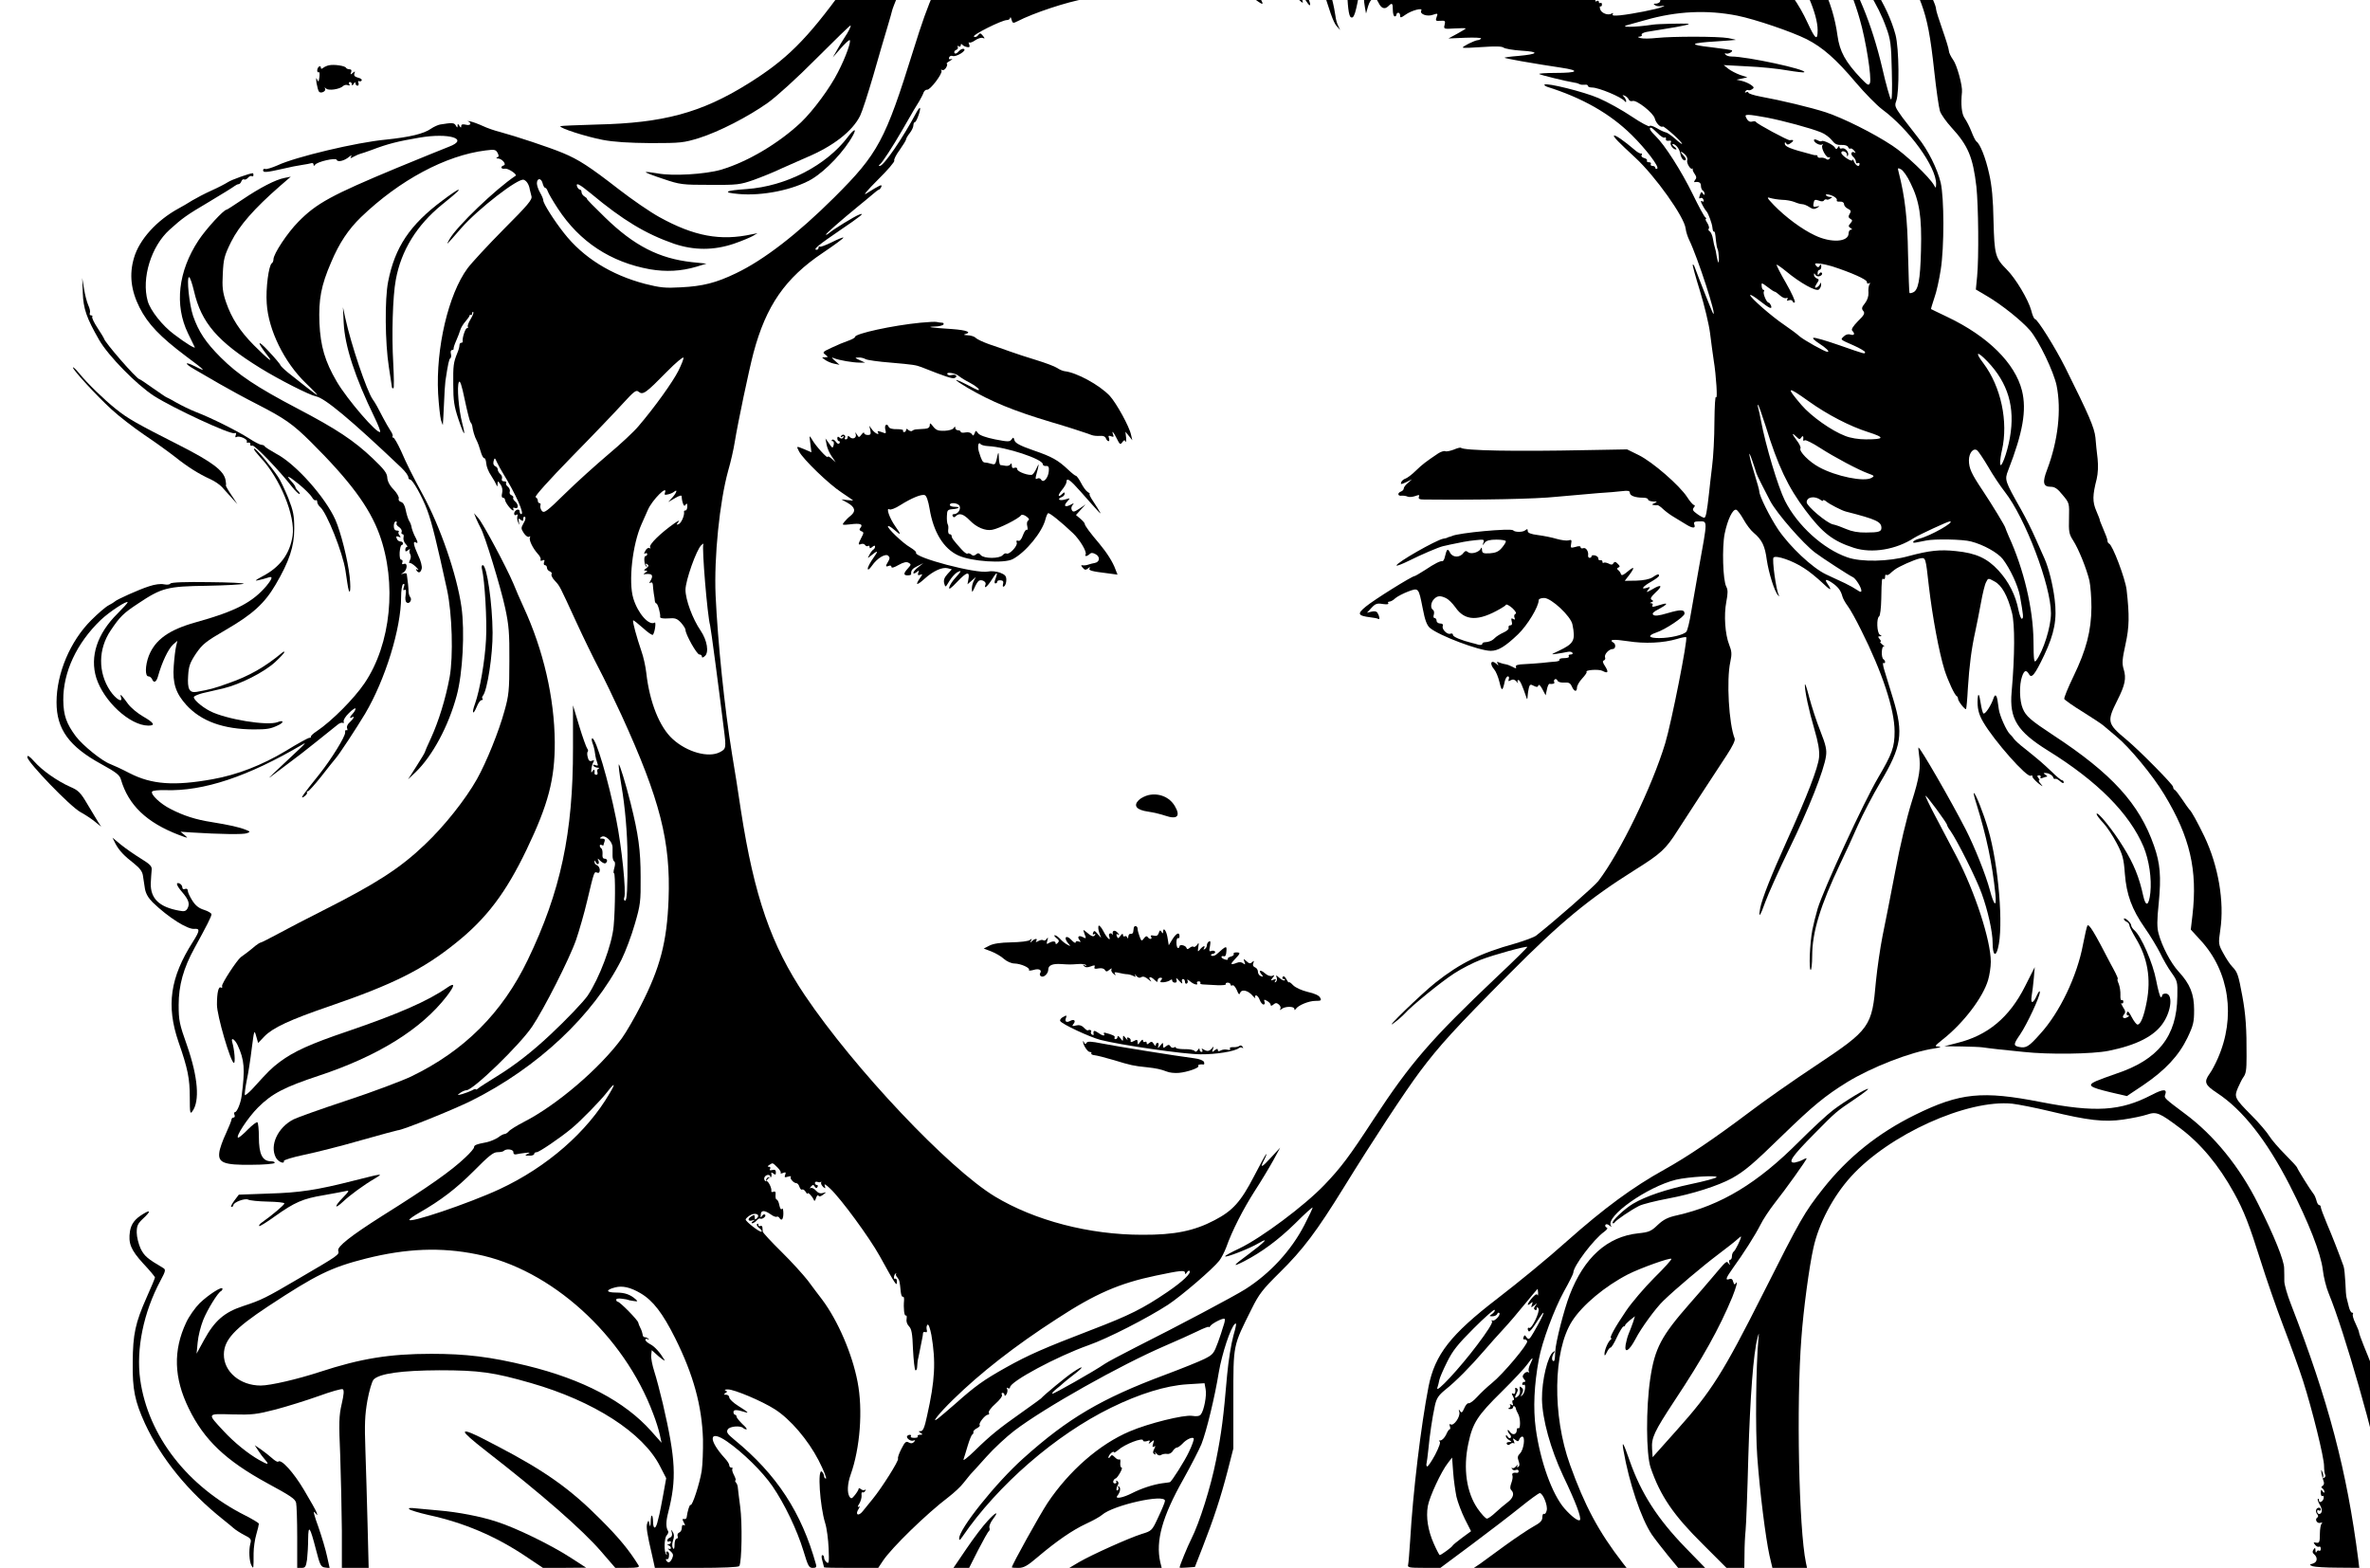 <?xml version="1.0" standalone="no"?>
<!DOCTYPE svg PUBLIC "-//W3C//DTD SVG 20010904//EN"
 "http://www.w3.org/TR/2001/REC-SVG-20010904/DTD/svg10.dtd">
<svg version="1.0" xmlns="http://www.w3.org/2000/svg"
 width="65pt" height="43pt" viewBox="0 0 65 43"
 preserveAspectRatio="xMidYMid meet">
<g transform="translate(0,43) scale(0.005,-0.005)"
fill="#000000" stroke="none">
<path d="M3149 8943 c-65 -67 -169 -191 -169 -201 0 -4 -16 -24 -35 -44 -103
-109 55 2 200 140 45 43 103 96 130 119 l50 42 -60 0 -61 1 -55 -57z"/>
<path d="M4831 8928 c-35 -40 -125 -158 -201 -263 -207 -285 -316 -393 -530
-526 -254 -158 -463 -214 -823 -222 -109 -3 -200 -7 -203 -9 -9 -10 142 -58
231 -75 62 -12 145 -17 265 -18 165 0 180 2 265 28 110 35 268 116 378 194 46
33 161 137 264 241 100 100 184 182 188 182 6 0 -10 -33 -35 -70 -9 -14 -27
-43 -39 -65 l-23 -40 42 48 c23 26 45 47 50 47 12 0 -20 -92 -63 -175 -43 -86
-137 -213 -203 -276 -123 -116 -294 -217 -439 -260 -86 -25 -266 -36 -349 -20
-33 6 -61 9 -64 7 -2 -3 40 -19 95 -37 94 -32 105 -33 258 -33 151 -1 164 1
239 27 44 16 114 44 155 64 42 19 103 46 136 60 145 61 251 143 293 228 11 22
43 121 72 220 28 99 63 218 77 264 14 47 26 89 27 95 1 6 17 47 35 91 39 94
95 180 186 288 l65 77 -143 0 -143 0 -63 -72z"/>
<path d="M5487 8975 c-99 -34 -170 -80 -248 -162 -92 -97 -139 -198 -229 -488
-154 -495 -193 -568 -434 -808 -201 -200 -386 -343 -539 -416 -108 -52 -181
-71 -302 -77 -86 -5 -114 -2 -197 19 -186 49 -339 144 -444 278 -56 71 -114
163 -114 180 0 7 -8 26 -18 43 -10 17 -17 40 -17 50 0 30 23 31 31 2 3 -14 10
-26 14 -26 5 0 11 -9 15 -20 3 -10 28 -53 55 -94 119 -182 289 -294 505 -333
89 -15 170 -11 255 14 l55 17 -79 8 c-181 20 -318 90 -477 245 -59 57 -104
103 -100 103 3 0 -2 5 -11 11 -10 5 -18 17 -18 24 0 8 -4 15 -9 15 -5 0 -11 7
-15 15 -10 27 12 16 76 -37 175 -146 300 -221 455 -275 110 -37 218 -37 328 0
44 15 91 35 105 43 l25 15 -30 -6 c-173 -38 -318 -11 -508 94 -51 28 -151 97
-222 152 -161 125 -221 164 -308 200 -74 31 -259 92 -344 115 -29 7 -72 22
-95 33 -24 11 -54 22 -68 25 -14 3 -19 3 -12 0 22 -10 12 -25 -13 -18 -17 4
-25 2 -25 -7 0 -11 -3 -11 -10 1 -9 13 -10 13 -10 0 -1 -12 -2 -12 -10 2 -9
15 -19 16 -86 5 -11 -2 -34 -12 -50 -23 -40 -28 -115 -46 -249 -60 -160 -15
-496 -95 -593 -141 -30 -13 -59 -22 -66 -20 -7 3 -13 0 -13 -7 0 -14 19 -12
112 9 33 8 78 17 100 20 22 3 46 8 53 10 6 2 12 -1 12 -8 0 -8 2 -9 8 -1 11
17 115 41 119 27 5 -14 42 -5 67 16 12 10 17 11 12 3 -7 -12 -4 -12 15 -1 13
7 29 14 34 15 6 1 35 11 65 22 87 33 142 47 260 67 163 28 277 -7 162 -50 -26
-10 -154 -62 -285 -116 -358 -149 -441 -194 -540 -295 -60 -60 -137 -177 -137
-206 0 -9 -4 -19 -9 -22 -17 -11 -34 -138 -28 -220 9 -146 96 -323 214 -437
103 -100 85 -88 -98 58 -22 18 -40 36 -41 40 0 4 -30 40 -66 78 -62 67 -65 52
-5 -25 38 -48 5 -23 -75 57 -77 78 -122 148 -152 235 -19 56 -22 83 -18 157 4
81 8 98 46 175 44 88 126 182 267 305 l60 52 -35 -7 c-48 -9 -135 -54 -231
-119 -45 -30 -83 -55 -86 -55 -16 0 -113 -106 -154 -168 -112 -170 -133 -355
-58 -510 18 -37 35 -71 37 -76 6 -12 -49 21 -113 70 -64 47 -131 132 -145 183
-35 125 19 300 120 391 71 64 93 80 215 152 72 43 135 82 142 88 7 5 16 10 22
10 5 0 12 7 15 16 3 8 10 13 15 10 5 -3 14 1 21 9 7 8 16 12 21 9 5 -3 9 0 9
5 0 6 -1 11 -3 11 -17 0 -118 -36 -137 -49 -14 -9 -54 -30 -90 -46 -36 -16
-83 -41 -105 -54 -22 -14 -56 -34 -75 -44 -121 -66 -216 -171 -245 -271 -27
-91 -17 -178 30 -272 46 -91 113 -161 254 -267 108 -80 118 -91 50 -56 -58 29
-60 16 -2 -17 26 -15 89 -51 138 -80 50 -29 142 -79 207 -112 150 -77 194
-108 293 -206 214 -213 321 -357 376 -507 97 -267 64 -602 -82 -817 -57 -84
-179 -207 -261 -262 -20 -13 -35 -27 -33 -31 2 -3 -1 -6 -8 -6 -7 0 -65 -32
-130 -72 -130 -78 -266 -131 -401 -155 -211 -38 -334 -29 -455 33 -42 22 -90
44 -106 50 -46 17 -150 101 -189 152 -52 70 -68 115 -69 199 -1 153 73 312
205 439 47 45 148 111 148 97 0 -3 -25 -31 -56 -62 -111 -110 -152 -235 -116
-352 41 -129 184 -261 285 -262 41 0 33 15 -28 50 -30 17 -67 48 -82 68 -37
51 -47 61 -40 39 13 -36 -27 -13 -59 34 -67 101 -66 229 3 331 51 76 69 94
151 148 129 86 159 94 376 97 104 2 194 7 202 11 7 4 -79 8 -191 9 -131 2
-206 -1 -211 -8 -3 -6 -19 -7 -35 -4 -17 4 -50 0 -82 -11 -54 -17 -178 -73
-187 -83 -3 -3 -18 -13 -34 -21 -16 -8 -59 -45 -95 -81 -116 -115 -191 -293
-191 -451 0 -148 69 -243 247 -340 80 -44 99 -59 106 -83 41 -141 141 -237
319 -305 51 -19 52 -19 31 -1 l-23 19 58 -4 c160 -10 289 -12 307 -4 19 7 18
9 -8 19 -35 14 -89 26 -187 42 -85 13 -154 35 -225 72 -56 28 -110 80 -101 95
3 6 36 9 72 8 210 -7 454 74 754 251 18 11 16 7 -10 -18 -151 -141 -183 -172
-170 -163 13 10 42 31 171 129 22 17 128 101 202 161 10 8 22 12 27 9 6 -3 7
0 5 7 -3 8 10 29 30 48 19 19 35 29 35 23 0 -7 -7 -18 -15 -27 -17 -17 -20
-30 -5 -21 18 11 10 -7 -11 -26 -13 -11 -19 -25 -15 -34 3 -9 2 -13 -4 -10 -5
3 -8 -3 -7 -13 1 -22 -75 -145 -140 -227 -95 -118 -110 -140 -86 -125 12 8 19
18 17 22 -3 4 -1 8 5 8 5 0 38 37 73 81 35 45 70 89 78 98 20 22 117 170 163
247 110 186 197 467 197 639 0 36 5 67 11 71 8 4 9 -1 4 -16 -5 -15 -4 -20 4
-16 8 5 9 -3 6 -27 -4 -22 -1 -38 6 -42 15 -10 31 16 19 30 -5 6 -9 20 -9 30
0 17 -5 66 -10 97 -1 4 -9 5 -18 2 -17 -5 -17 -5 0 6 21 14 24 55 3 47 -10 -4
-13 -1 -9 9 3 7 0 14 -6 14 -7 0 -10 15 -9 40 2 22 6 40 11 40 4 0 7 5 7 10 0
6 -6 10 -14 10 -8 0 -17 7 -20 16 -5 12 -2 15 10 10 13 -5 14 -4 6 7 -7 8 -9
17 -5 20 3 4 -1 7 -10 7 -11 0 -17 8 -17 25 0 14 5 25 11 25 5 0 7 -4 4 -10
-3 -5 3 -15 14 -21 10 -7 17 -19 14 -26 -3 -7 -1 -13 5 -13 6 0 8 -8 5 -19 -2
-10 3 -25 12 -35 9 -9 12 -16 7 -16 -5 0 -9 -7 -9 -15 0 -12 3 -12 16 -2 8 6
12 7 9 2 -4 -6 -3 -17 2 -25 5 -8 4 -22 -2 -33 -5 -11 -6 -17 -1 -15 4 2 19
-7 33 -20 14 -14 19 -21 11 -17 -9 5 -12 4 -7 -3 11 -18 23 -14 29 9 3 11 -5
44 -19 72 -25 55 -31 82 -14 72 12 -8 13 0 1 23 -12 21 -24 54 -25 67 -1 6 -6
19 -13 30 -6 11 -14 38 -18 59 -5 25 -14 40 -26 43 -10 3 -15 11 -12 19 3 7
-10 30 -28 49 -22 22 -34 46 -35 66 -1 24 -18 46 -80 105 -102 97 -198 161
-414 274 -223 117 -325 185 -420 280 -82 82 -121 141 -151 227 -21 62 -37 213
-22 213 5 0 17 -35 27 -77 40 -173 129 -277 364 -422 102 -63 269 -148 305
-155 48 -9 189 -126 467 -390 25 -24 40 -45 40 -56 0 -5 4 -10 9 -10 14 0 66
-92 95 -170 25 -67 53 -183 108 -435 28 -131 35 -364 14 -480 -22 -118 -60
-241 -102 -333 -19 -40 -34 -76 -34 -78 0 -3 -21 -38 -46 -77 l-46 -72 42 40
c92 89 180 252 225 420 33 122 45 352 26 486 -25 176 -116 440 -211 614 -60
111 -87 165 -121 243 -18 39 -37 72 -42 72 -6 0 -7 3 -4 6 4 4 -2 19 -12 33
-9 14 -27 45 -39 68 -27 53 -44 84 -58 103 -32 45 -119 302 -150 445 l-13 60
4 -85 c6 -129 63 -301 169 -519 20 -41 34 -77 31 -80 -15 -14 -180 177 -238
276 -65 111 -89 194 -95 321 -5 130 9 206 64 333 45 107 95 181 164 248 211
203 465 339 684 366 48 6 55 5 65 -13 8 -15 8 -22 -2 -25 -7 -4 -6 -6 4 -6 23
-1 49 -33 32 -38 -21 -7 -15 -22 7 -18 17 3 69 -32 58 -39 -109 -72 -323 -278
-362 -347 -22 -39 -22 -39 64 60 92 105 314 277 343 265 16 -6 29 -27 33 -54
2 -8 6 -25 9 -36 6 -18 -20 -49 -151 -180 -87 -88 -177 -185 -200 -216 -105
-143 -174 -438 -161 -687 4 -64 11 -129 16 -146 5 -16 10 -28 10 -25 1 3 3 52
6 110 2 58 6 116 8 130 14 94 20 121 27 125 5 3 6 14 3 25 -3 11 0 20 6 20 6
0 10 3 9 8 -1 4 5 23 14 43 9 20 19 47 23 60 4 13 17 34 29 47 11 13 21 27 21
30 0 4 3 6 7 5 5 -2 8 2 8 9 0 6 2 9 6 6 3 -3 -4 -21 -15 -39 -11 -18 -18 -36
-15 -41 3 -4 1 -8 -5 -8 -9 0 -27 -56 -23 -72 1 -5 -3 -8 -8 -8 -6 0 -10 -6
-10 -14 0 -8 -5 -27 -12 -43 -21 -52 -23 -68 -22 -173 0 -87 5 -119 28 -188
31 -93 43 -106 21 -22 -19 73 -30 203 -18 224 6 12 15 -14 32 -96 13 -62 27
-117 31 -123 5 -5 9 -14 10 -20 3 -26 14 -62 24 -80 6 -11 16 -38 22 -60 6
-22 15 -39 20 -38 5 1 10 -13 11 -29 1 -17 13 -47 27 -67 13 -20 26 -43 29
-51 4 -11 6 -9 6 5 1 19 2 18 16 -2 10 -14 13 -32 9 -48 -4 -15 -2 -25 5 -25
6 0 11 -6 11 -12 1 -14 34 -58 45 -58 3 0 3 4 0 10 -3 6 1 7 9 4 21 -8 21 19
1 36 -8 7 -13 16 -10 20 3 4 -2 10 -10 14 -8 3 -12 11 -9 19 3 8 -2 20 -10 27
-9 7 -13 16 -10 21 3 5 -2 9 -11 9 -11 0 -15 5 -12 14 3 8 -1 20 -9 26 -8 7
-14 18 -14 25 0 7 -6 15 -14 18 -9 4 -12 14 -9 27 6 21 7 21 19 -6 8 -16 22
-43 33 -60 71 -116 119 -224 100 -224 -5 0 -9 7 -9 15 0 9 -6 12 -15 9 -8 -4
-15 -13 -15 -21 0 -8 5 -11 12 -7 7 5 9 2 6 -7 -3 -8 -1 -23 4 -34 8 -18 8
-18 4 3 -4 19 -2 21 10 11 11 -9 14 -8 14 5 0 10 4 15 9 11 6 -3 3 -18 -7 -34
-15 -27 -15 -30 1 -55 10 -15 23 -24 29 -20 6 4 8 3 5 -3 -8 -13 15 -60 43
-91 12 -12 18 -27 15 -32 -3 -6 1 -7 10 -4 11 5 14 2 9 -10 -3 -9 -1 -16 5
-16 6 0 11 -6 11 -14 0 -8 7 -17 16 -20 8 -3 13 -10 9 -16 -3 -5 5 -22 19 -36
28 -31 22 -20 116 -224 39 -85 95 -200 124 -255 29 -55 85 -171 125 -258 212
-464 270 -693 258 -1011 -9 -233 -46 -374 -152 -581 -34 -67 -81 -148 -105
-181 -121 -164 -355 -365 -537 -458 -39 -20 -77 -44 -83 -52 -7 -8 -17 -14
-22 -14 -6 0 -22 -8 -36 -19 -15 -10 -43 -22 -62 -26 -58 -11 -70 -16 -70 -28
0 -6 -21 -31 -47 -55 -79 -75 -198 -159 -458 -322 -170 -108 -247 -168 -240
-190 7 -22 4 -24 -215 -152 -182 -107 -206 -119 -307 -152 -103 -34 -156 -80
-214 -186 l-41 -75 6 62 c3 35 17 89 30 122 23 58 82 153 98 159 4 2 8 8 8 13
0 17 -76 -32 -125 -79 -25 -25 -59 -73 -74 -106 -72 -153 -68 -303 14 -471 84
-173 203 -286 430 -410 131 -71 153 -86 159 -108 3 -12 6 -97 6 -189 l0 -168
24 0 c20 0 24 6 30 46 3 26 6 77 6 113 1 81 10 69 43 -59 22 -86 27 -95 50
-98 l25 -3 -14 63 c-7 35 -29 108 -48 163 -23 62 -30 92 -20 80 16 -20 17 -20
10 0 -4 11 -35 66 -69 123 -57 96 -125 171 -141 155 -3 -4 -19 5 -34 19 -15
13 -42 35 -61 48 l-34 23 19 -29 c10 -16 27 -39 38 -51 24 -28 17 -29 -31 -2
-61 34 -139 97 -198 161 -90 97 -92 94 48 90 110 -3 134 0 239 27 64 17 170
50 237 74 66 24 125 41 131 37 8 -5 6 -29 -6 -81 -15 -64 -16 -102 -8 -284 4
-116 8 -301 9 -413 l0 -202 74 0 73 0 -6 237 c-3 131 -9 316 -12 411 -5 142
-3 189 11 270 10 54 25 105 34 115 32 33 151 50 361 51 218 0 297 -11 502 -70
345 -99 615 -273 708 -456 l34 -66 -16 -89 c-9 -48 -18 -97 -21 -108 -3 -11
-8 -32 -12 -48 -10 -36 -22 -34 -23 4 -1 46 -12 49 -13 3 -1 -28 -3 -32 -7
-14 -4 23 -5 23 -12 5 -7 -19 -1 -58 27 -177 l15 -68 228 0 c148 0 231 4 235
10 14 23 17 238 5 325 -7 50 -12 97 -13 105 0 8 -4 21 -10 28 -5 6 -7 12 -3
12 4 0 0 13 -8 29 -9 16 -12 31 -9 35 4 3 1 6 -5 6 -7 0 -12 6 -12 13 0 7 -10
23 -23 37 -95 104 -89 162 10 94 87 -60 195 -166 250 -246 66 -96 135 -240
170 -355 25 -83 30 -93 51 -93 17 0 22 4 18 18 -79 286 -216 495 -448 685 -40
33 -45 42 -36 57 11 17 69 22 85 7 3 -4 11 -7 17 -7 6 0 -4 13 -22 29 -17 17
-32 35 -32 40 0 6 -4 11 -8 11 -5 0 -9 7 -9 15 0 14 18 14 65 -1 23 -7 12 3
-38 34 -27 17 -50 38 -50 47 0 8 -8 15 -17 15 -14 0 -15 2 -4 9 11 7 11 9 0
14 -8 3 -2 6 13 6 34 1 188 -64 258 -109 85 -54 182 -168 240 -280 28 -55 46
-100 40 -100 -5 0 -10 6 -10 14 0 7 -6 18 -12 24 -25 20 -11 -188 18 -282 9
-28 17 -91 19 -139 3 -76 2 -87 -11 -76 -8 6 -14 18 -14 25 0 8 -4 14 -9 14
-6 0 -6 -12 0 -32 5 -18 9 -34 9 -35 0 -2 67 -3 149 -3 l148 0 26 39 c48 72
239 258 359 349 31 24 68 58 82 77 14 18 31 39 38 47 7 7 47 51 88 97 41 46
110 110 153 143 165 126 583 361 827 466 63 27 143 63 178 80 34 17 62 27 62
24 0 -4 4 -2 8 4 9 15 72 47 79 40 3 -2 1 -15 -3 -28 -4 -13 -8 -25 -9 -28 0
-3 -11 -35 -24 -72 -23 -62 -27 -68 -75 -92 -28 -14 -125 -53 -216 -87 -348
-130 -532 -238 -777 -458 -150 -134 -354 -389 -352 -440 0 -12 5 -9 17 9 194
284 512 560 817 709 155 76 301 121 416 128 l96 6 6 -33 c7 -34 -9 -116 -26
-138 -8 -10 -23 -12 -48 -8 -45 7 -239 -41 -342 -85 -166 -70 -334 -217 -452
-394 -42 -64 -195 -339 -195 -352 0 -2 16 -3 36 -3 29 0 49 11 104 58 106 90
194 150 267 184 37 17 77 39 88 49 60 53 345 117 345 77 0 -7 -16 -46 -36 -88
-35 -76 -36 -77 -92 -94 -72 -23 -272 -113 -343 -154 l-54 -32 253 0 254 0 -8
32 c-26 116 11 249 126 453 43 77 88 165 100 194 28 71 74 262 95 393 18 105
65 247 89 267 10 8 7 -11 -9 -66 -12 -44 -27 -137 -34 -213 -20 -234 -31 -321
-61 -470 -29 -147 -91 -343 -135 -430 -21 -41 -65 -149 -65 -158 0 -2 19 -2
42 0 l42 3 43 110 c60 154 98 269 136 415 l32 125 0 270 c0 306 -3 288 100
495 41 83 61 108 154 200 129 127 203 226 352 467 161 261 335 525 417 635
108 144 195 239 488 534 288 290 438 413 694 574 139 87 167 112 232 215 50
78 171 263 270 414 30 46 47 80 43 90 -32 80 -46 321 -24 421 9 42 8 58 -6 93
-23 57 -30 164 -16 236 9 47 9 66 0 83 -19 34 -24 217 -9 291 16 78 45 138 64
131 7 -3 25 -27 40 -54 15 -27 39 -59 55 -72 46 -39 62 -72 72 -149 11 -73 43
-176 62 -194 7 -7 8 -6 4 1 -15 26 -38 197 -29 206 14 14 105 -17 167 -58 28
-17 71 -53 98 -78 47 -46 60 -50 31 -8 -18 26 -8 28 26 5 32 -22 47 -42 55
-72 3 -13 17 -38 30 -55 13 -17 46 -76 73 -131 116 -231 184 -436 184 -557 0
-86 -13 -122 -90 -253 -78 -132 -300 -613 -332 -719 -10 -33 -23 -86 -29 -116
-14 -72 -20 -220 -9 -220 4 0 8 34 8 76 0 131 44 276 156 511 26 54 69 147 95
207 27 60 82 166 123 235 117 197 128 267 70 458 -20 65 -42 137 -49 160 -7
24 -9 40 -4 37 5 -3 9 -1 9 5 0 5 -4 12 -9 15 -14 9 -11 77 3 70 6 -3 2 2 -8
10 -11 9 -16 16 -12 16 5 0 3 7 -4 15 -10 12 -10 15 1 15 12 0 12 2 0 9 -16
10 -19 90 -4 100 6 3 11 47 12 96 2 114 3 115 13 109 4 -3 8 3 8 12 0 10 3 15
6 11 4 -3 12 -1 20 6 7 7 19 17 26 22 21 17 107 55 138 62 33 6 32 9 50 -152
20 -171 56 -363 86 -460 19 -59 56 -139 67 -143 4 -2 7 -9 7 -15 1 -14 39 -62
44 -56 2 2 7 54 10 114 8 126 20 218 41 313 8 37 22 108 31 157 9 50 21 100
28 112 11 23 12 23 46 4 40 -21 72 -78 96 -172 16 -64 16 -231 -2 -435 -13
-146 31 -216 198 -320 273 -169 448 -345 526 -529 30 -73 45 -175 37 -251 -8
-73 -25 -81 -39 -18 -22 102 -52 176 -108 266 -57 94 -147 205 -148 183 0 -5
16 -27 36 -48 20 -21 53 -71 74 -111 33 -63 39 -85 45 -167 9 -116 38 -196
110 -299 29 -41 66 -103 83 -136 16 -34 44 -83 63 -109 32 -45 34 -50 32 -130
-3 -220 -105 -348 -338 -425 -38 -13 -87 -31 -108 -40 -50 -23 -37 -33 79 -61
l90 -21 90 60 c121 82 195 162 242 259 33 69 37 87 37 153 0 88 -22 143 -86
212 -42 46 -90 137 -109 208 -9 33 -9 72 1 167 14 146 8 217 -26 314 -80 230
-231 396 -553 607 -123 81 -150 104 -167 146 -18 42 -20 130 -4 175 12 35 23
39 38 14 14 -27 32 -5 84 104 56 119 71 197 57 307 -10 81 -33 171 -55 221 -7
17 -29 66 -49 110 -19 44 -55 116 -80 160 -90 159 -91 163 -71 215 81 208 102
330 76 437 -38 151 -186 298 -408 404 -49 23 -89 43 -91 44 -1 1 7 28 18 61
12 32 27 102 35 154 20 126 19 395 0 478 -18 76 -70 180 -124 247 -22 28 -61
78 -86 111 -41 57 -44 64 -34 90 18 49 16 289 -4 364 -43 161 -162 348 -319
503 -73 71 -95 87 -120 87 l-31 0 45 -48 c84 -90 178 -276 229 -457 34 -116
66 -322 56 -350 -7 -16 -12 -13 -50 26 -85 90 -116 147 -128 233 -26 191 -108
360 -262 539 l-50 57 -96 -1 c-53 0 -91 -3 -84 -5 7 -3 9 -12 6 -20 -3 -8 -2
-14 3 -13 21 4 35 -2 29 -11 -5 -9 1 -12 21 -9 3 0 19 -15 36 -35 17 -20 35
-33 43 -29 16 6 24 -1 86 -77 84 -104 159 -276 159 -365 0 -61 -13 -51 -55 40
-93 204 -257 362 -439 422 -74 25 -95 27 -241 27 -88 0 -194 -5 -235 -12 -135
-23 -293 -72 -410 -128 -108 -53 -166 -72 -154 -53 3 5 0 9 -7 9 -8 0 -6 6 4
18 24 27 21 35 -10 29 l-28 -5 25 20 c46 37 214 115 365 169 l80 28 -86 1
c-80 0 -94 -3 -165 -37 -83 -38 -216 -112 -273 -150 -92 -62 -65 2 49 114 69
68 72 73 47 73 -16 0 -59 -21 -103 -50 -41 -27 -80 -50 -86 -50 -6 0 -17 -8
-25 -17 -8 -10 -12 -12 -8 -5 3 6 1 12 -4 12 -6 0 -11 5 -11 11 0 5 5 7 12 3
7 -5 8 -3 3 6 -4 7 -2 16 5 20 10 6 10 12 -2 28 -10 15 -18 18 -28 11 -24 -14
-31 -10 -20 11 11 20 8 20 -942 20 l-952 0 30 -22 c76 -56 154 -138 85 -89
-18 13 -35 21 -38 18 -3 -3 4 -12 16 -19 21 -13 28 -28 14 -28 -7 0 -27 15
-80 60 -7 5 -41 26 -76 45 l-64 35 -304 -1 c-293 0 -306 -1 -372 -24z m4615
-141 c115 -124 199 -257 245 -387 23 -63 27 -91 30 -237 3 -108 1 -162 -5
-155 -5 6 -27 82 -47 170 -58 247 -140 445 -261 630 -25 39 -9 29 38 -21z
m-2927 16 c-3 -5 0 -12 5 -15 13 -8 54 -95 68 -145 43 -148 66 -213 83 -232
l20 -23 -11 24 c-7 13 -13 37 -15 55 -2 17 -10 59 -19 93 -18 65 -16 157 3
176 8 8 11 7 11 -2 0 -7 4 -10 9 -6 6 3 8 -4 6 -16 -3 -12 0 -29 5 -38 6 -10
10 -12 11 -3 4 32 20 63 29 57 4 -2 8 -49 9 -102 2 -103 9 -160 20 -167 18
-12 28 21 54 172 15 90 32 171 37 180 9 14 10 14 5 -5 -23 -84 -32 -227 -18
-294 l6 -33 11 39 c14 48 41 58 57 21 15 -32 34 -39 53 -21 22 22 26 19 26
-20 0 -19 5 -35 10 -35 6 0 10 5 10 10 0 6 5 10 10 10 6 0 10 -7 10 -16 0 -13
5 -12 29 5 33 24 98 41 87 23 -11 -19 32 -35 64 -23 27 9 28 8 20 -13 -7 -20
-5 -22 21 -20 26 2 28 -1 23 -22 -6 -23 -5 -24 55 -20 34 2 61 2 61 0 0 -2
-21 -15 -47 -29 l-48 -26 92 4 c51 2 90 0 87 -4 -3 -5 -11 -9 -17 -9 -18 -1
-88 -36 -83 -41 3 -3 51 -1 107 3 70 5 107 4 116 -3 7 -6 52 -14 99 -17 102
-6 93 -19 -20 -29 -42 -3 -75 -8 -73 -10 2 -2 44 -10 93 -19 112 -19 111 -19
216 -35 108 -16 95 -29 -31 -29 -52 0 -92 -3 -88 -6 5 -5 147 -40 197 -48 9
-1 20 -5 25 -8 6 -3 18 -4 28 -3 9 2 17 -1 17 -6 0 -5 10 -9 23 -9 36 0 163
-53 179 -75 5 -7 8 -6 8 0 0 6 -6 17 -12 24 -11 10 -10 11 4 6 9 -4 19 -13 22
-21 3 -7 12 -11 21 -8 21 8 114 -65 122 -96 6 -25 32 -52 44 -44 3 2 30 -19
60 -46 58 -53 62 -70 5 -19 -20 17 -41 32 -49 33 -7 1 -29 11 -49 23 -21 12
-38 17 -40 11 -2 -5 -46 18 -98 53 -52 35 -133 80 -182 101 -81 35 -284 85
-296 74 -3 -3 4 -8 14 -12 194 -61 345 -147 464 -264 79 -78 154 -177 140
-185 -6 -3 -10 -1 -10 4 0 6 -7 11 -16 11 -8 0 -12 5 -9 10 3 6 -1 10 -10 10
-9 0 -14 4 -11 9 3 5 -4 11 -15 14 -12 3 -18 10 -14 17 3 6 2 9 -3 8 -5 -2
-23 8 -38 22 -55 47 -105 82 -111 76 -5 -5 25 -36 116 -120 110 -101 270 -326
277 -389 2 -18 11 -45 19 -62 47 -96 155 -429 132 -405 -4 4 -77 189 -101 254
-3 10 -8 17 -11 14 -2 -2 16 -68 40 -145 24 -78 49 -182 55 -230 6 -48 15
-116 20 -149 14 -84 22 -223 13 -202 -5 9 -8 -51 -9 -135 0 -84 -6 -195 -13
-247 -6 -52 -14 -115 -16 -140 -12 -109 -18 -140 -27 -140 -5 0 -23 9 -39 21
-24 17 -27 24 -18 35 7 8 7 14 1 14 -5 0 -23 20 -38 44 -42 64 -188 191 -264
229 l-65 32 -225 -4 c-390 -8 -672 -3 -687 13 -3 2 -20 -2 -38 -10 -19 -7 -40
-12 -47 -9 -7 3 -25 -3 -39 -12 -67 -45 -87 -60 -123 -95 -21 -21 -47 -40 -56
-43 -10 -3 -21 -12 -24 -20 -5 -13 -1 -13 27 0 l32 16 -22 -20 c-13 -10 -23
-24 -23 -30 0 -7 -7 -14 -15 -17 -21 -8 -19 -26 3 -23 9 1 24 -1 33 -5 8 -4
27 -2 42 3 21 8 25 7 20 -4 -4 -11 3 -15 28 -15 312 -3 615 3 726 15 76 7 179
16 228 20 50 3 109 8 133 11 32 4 42 2 42 -9 0 -16 29 -27 73 -27 15 0 27 -4
27 -10 0 -5 12 -10 28 -11 24 0 25 -1 7 -9 -14 -6 -16 -9 -5 -10 8 -2 18 -2
22 -1 4 0 18 -9 31 -22 13 -12 38 -31 57 -42 18 -11 49 -30 69 -42 37 -23 54
-22 44 2 -4 11 3 15 25 15 50 0 50 17 -1 -265 -14 -77 -32 -182 -41 -234 -8
-51 -20 -99 -26 -106 -15 -18 -89 -35 -149 -35 -59 0 -66 13 -17 30 50 16 156
87 156 104 0 23 -20 24 -92 3 -50 -15 -72 -17 -80 -9 -7 7 1 16 31 31 43 23
54 36 21 27 -11 -3 -30 -9 -41 -12 -14 -4 -19 -2 -15 5 4 6 1 11 -6 12 -10 0
-10 2 1 6 11 4 11 7 1 13 -10 6 -4 16 20 39 43 39 34 49 -16 19 -33 -19 -37
-19 -24 -4 14 18 13 18 -9 11 -35 -11 -18 10 29 36 22 13 40 26 40 31 0 12 -8
10 -36 -9 -16 -10 -49 -17 -89 -18 l-63 -1 24 31 c33 44 30 52 -8 20 -24 -20
-33 -24 -37 -14 -2 8 -9 18 -15 22 -8 6 -7 10 1 14 10 3 9 9 -3 20 -12 13 -18
13 -24 4 -5 -10 -13 -10 -27 -2 -11 5 -23 7 -27 4 -3 -3 -6 -1 -6 5 0 7 -6 11
-12 9 -7 -1 -12 3 -11 9 1 7 -7 14 -17 17 -11 3 -20 1 -20 -4 0 -5 -5 -9 -10
-9 -6 0 -10 6 -9 13 4 22 -12 46 -27 40 -8 -3 -14 0 -14 5 0 7 -10 8 -28 2
-27 -7 -28 -6 -24 17 4 21 2 24 -14 19 -11 -3 -40 1 -65 8 -26 8 -72 17 -103
21 -40 5 -56 12 -56 22 0 12 -3 13 -14 4 -13 -11 -57 -11 -66 0 -11 13 -301
-14 -335 -31 -3 -1 -9 -4 -15 -5 -5 -1 -11 -3 -12 -5 -2 -1 -11 -3 -22 -5 -40
-8 -256 -131 -256 -147 0 -4 32 8 70 27 66 33 162 74 185 79 6 1 24 5 40 9 61
13 91 19 139 24 45 5 49 4 43 -13 -7 -18 -6 -18 7 -1 9 12 28 17 65 17 28 0
51 -4 51 -9 0 -6 -10 -22 -23 -37 -17 -20 -34 -27 -65 -29 -37 -2 -42 1 -43
19 0 12 -3 15 -6 8 -8 -21 -53 -34 -70 -21 -11 9 -16 8 -26 -4 -19 -27 -59
-26 -73 1 -13 26 -18 22 -28 -20 -3 -16 -10 -27 -14 -26 -12 2 -42 -13 -96
-49 -28 -18 -54 -33 -57 -33 -14 0 -224 -131 -267 -167 -49 -40 -45 -50 24
-59 20 -2 40 -6 44 -9 10 -6 7 15 -4 33 -5 9 -17 11 -33 7 l-25 -6 25 27 c21
23 31 26 61 21 22 -3 34 -2 31 4 -4 5 -1 9 6 9 7 0 22 8 33 19 12 10 43 26 69
36 59 22 58 23 81 -93 12 -64 23 -92 39 -106 49 -42 271 -126 334 -126 41 0
80 24 150 91 51 49 113 151 113 187 0 7 13 12 30 12 39 0 146 -100 155 -145
18 -88 9 -105 -75 -145 -45 -21 -45 -21 -10 -16 19 3 45 7 57 10 13 3 25 1 28
-5 4 -5 -1 -9 -10 -9 -9 0 -13 -4 -10 -10 4 -6 -7 -10 -25 -10 -17 0 -29 -4
-26 -8 3 -5 -7 -10 -22 -11 -15 -1 -47 -4 -72 -7 -25 -2 -69 -6 -98 -7 -37 -1
-51 -6 -47 -15 4 -10 0 -10 -18 0 -12 6 -29 13 -37 14 -8 1 -24 5 -34 9 -15 7
-17 5 -11 -6 6 -11 5 -12 -6 -1 -30 27 -41 2 -13 -30 9 -10 22 -41 29 -70 12
-52 17 -51 29 5 4 15 11 27 17 27 6 0 8 -7 5 -15 -4 -12 -2 -14 11 -6 12 6 21
4 31 -7 7 -10 11 -11 7 -4 -3 6 -2 12 4 12 8 0 23 -34 45 -100 2 -8 5 -4 5 10
1 14 4 35 7 47 5 19 9 21 27 11 16 -8 22 -8 25 2 3 8 12 -1 22 -20 l18 -34 7
32 c3 17 10 31 13 31 19 -3 33 2 27 10 -3 5 -1 12 4 15 5 3 11 0 14 -7 3 -8
18 -12 37 -11 25 2 34 -3 42 -22 13 -29 28 -31 28 -5 0 10 13 33 29 50 15 16
26 32 24 35 -12 11 67 17 87 6 30 -16 35 -7 14 26 -13 19 -15 29 -7 31 7 3 10
10 7 17 -6 16 21 46 42 46 16 0 19 26 4 35 -28 17 -1 20 78 8 95 -15 195 -10
270 12 25 8 48 12 51 10 10 -10 -81 -469 -115 -582 -72 -238 -247 -599 -367
-756 -24 -30 -233 -214 -341 -299 -12 -9 -63 -28 -114 -43 -194 -54 -301 -107
-437 -214 -77 -61 -294 -271 -230 -223 22 16 49 40 60 52 36 41 198 173 272
221 40 26 105 59 144 74 72 28 251 77 257 71 1 -2 -72 -75 -165 -162 -367
-348 -474 -472 -679 -784 -133 -204 -179 -265 -269 -359 -110 -115 -346 -291
-467 -349 -43 -20 -78 -39 -78 -43 0 -10 136 43 184 72 62 36 34 6 -56 -61
-87 -64 -92 -73 -25 -39 97 50 188 117 280 207 53 53 97 93 97 88 0 -4 -20
-47 -45 -95 -72 -140 -189 -267 -325 -353 -60 -38 -367 -201 -600 -318 -80
-41 -156 -81 -170 -91 -58 -40 -284 -168 -288 -164 -3 3 7 14 22 26 14 11 32
26 39 33 6 6 34 28 61 49 56 43 50 50 -9 10 -34 -22 -159 -125 -175 -144 -3
-3 -50 -37 -105 -76 -125 -88 -172 -126 -259 -211 -38 -37 -65 -58 -61 -47 4
11 14 45 23 75 9 30 20 58 25 61 5 3 8 10 6 15 -1 5 8 14 20 20 11 6 18 13 15
17 -9 8 29 56 44 57 7 0 10 5 6 11 -4 6 12 28 36 49 24 21 40 43 36 49 -4 6
-2 11 3 11 6 0 11 -6 11 -12 0 -7 5 -5 11 5 5 9 7 22 3 29 -4 7 -3 8 4 4 7 -4
12 -2 12 4 0 32 258 170 430 231 106 37 326 150 438 223 75 50 244 195 280
241 11 14 28 47 38 73 32 91 92 208 155 307 36 55 82 132 103 170 l38 70 -51
-55 c-52 -57 -62 -60 -36 -10 9 17 13 30 11 30 -3 0 -33 -55 -67 -121 -73
-141 -117 -190 -217 -242 -112 -59 -220 -81 -397 -80 -291 0 -589 78 -808 210
-254 154 -771 701 -1042 1103 -185 275 -278 543 -351 1014 -13 89 -35 229 -49
311 -41 252 -78 612 -90 870 -9 208 22 513 69 683 14 48 30 118 36 157 18 110
77 391 103 490 69 258 174 410 380 548 65 44 116 81 113 84 -2 2 -31 -9 -64
-26 -33 -16 -62 -27 -66 -24 -3 4 -6 1 -6 -5 0 -7 -5 -12 -11 -12 -22 0 11 27
127 106 114 77 142 100 107 87 -25 -9 -144 -82 -165 -101 -10 -8 -18 -12 -18
-9 0 6 84 79 179 157 24 19 57 47 75 62 17 15 34 28 37 28 4 0 9 7 13 15 6 17
-6 11 -83 -37 -20 -13 7 19 63 75 54 53 95 101 91 106 -3 6 10 32 30 59 19 27
35 53 35 58 0 5 9 20 20 34 11 14 20 33 20 43 0 9 4 17 8 17 9 0 34 71 28 78
-2 2 -10 -8 -18 -22 -76 -144 -181 -296 -202 -296 -8 0 -7 3 0 8 12 8 70 97
122 187 66 115 75 130 94 160 10 17 21 38 24 48 4 9 12 16 19 15 16 -4 87 90
79 104 -4 7 -3 8 4 4 6 -3 16 3 22 14 6 11 7 20 3 20 -4 1 3 8 17 16 14 8 17
13 8 10 -12 -3 -15 -1 -12 9 3 8 12 11 19 8 19 -7 78 29 63 38 -7 4 -19 -1
-29 -12 -11 -13 -20 -16 -24 -9 -3 5 1 13 9 16 9 3 13 11 9 17 -3 6 -1 7 5 3
7 -4 12 -1 12 6 0 8 3 9 8 3 4 -5 15 -11 26 -13 14 -3 17 1 12 14 -4 10 -4 15
0 11 4 -3 19 2 33 12 14 10 33 16 41 13 13 -5 13 -3 1 12 -13 16 -16 16 -26 3
-6 -9 -16 -12 -23 -8 -13 8 153 91 181 91 10 0 17 6 18 13 1 6 4 2 7 -10 6
-21 9 -22 32 -10 89 46 273 107 375 124 49 8 210 17 313 18 92 0 109 2 95 13
-9 6 -22 12 -29 12 -7 0 -15 4 -18 9 -4 5 2 8 11 6 29 -6 203 -14 203 -9 0 8
-25 49 -44 71 -11 13 -16 26 -13 30 4 3 7 1 7 -5 0 -7 7 -12 16 -12 8 0 12 5
9 10 -3 6 -2 10 2 10 5 0 14 -9 21 -20 7 -11 17 -20 23 -20 7 0 7 6 -2 17 -13
15 -12 15 17 0 17 -9 36 -23 43 -31 8 -9 18 -16 23 -16 6 0 4 8 -3 17 -8 9 13
-4 46 -29 33 -25 71 -51 83 -57 42 -22 37 -1 -10 44 -26 24 -55 57 -64 72
l-18 28 31 -29 c17 -15 36 -25 41 -22 6 3 12 3 14 -2 1 -4 28 -28 60 -52 121
-96 129 -100 97 -45 -23 38 -13 47 16 15 21 -23 40 -26 32 -5 -4 8 -2 17 4 20
5 4 6 11 3 17 -4 6 1 8 12 4 24 -7 47 24 33 45 -5 8 -8 21 -8 29 0 12 2 11 7
-2 12 -28 145 -174 138 -150 -9 28 5 29 22 1 22 -35 25 -14 4 28 -44 85 -59
208 -28 225 9 5 14 13 11 19 -3 5 1 6 9 3 9 -3 14 -10 11 -14z m1697 -73 c7
-7 24 -21 38 -30 13 -9 18 -17 11 -17 -21 0 36 -49 64 -56 14 -3 25 -10 25
-15 0 -5 9 -9 20 -9 11 0 19 -6 18 -12 -2 -8 6 -12 19 -11 24 3 48 -21 38 -37
-3 -5 -14 -10 -23 -10 -13 0 -14 -2 -3 -9 7 -5 23 -7 35 -4 21 3 21 3 1 -6
-25 -11 -161 -38 -228 -45 -33 -3 -46 -2 -41 6 4 7 2 8 -5 4 -20 -13 -58 2
-64 24 -3 11 -2 18 2 15 4 -2 8 2 8 10 0 8 -4 12 -9 9 -4 -3 -8 0 -8 6 0 6 -5
8 -12 4 -8 -5 -9 -2 -5 11 9 22 -23 51 -35 32 -6 -9 -8 -9 -8 0 0 7 11 20 24
28 13 9 27 23 30 32 5 12 0 14 -23 11 -26 -4 -29 -2 -20 14 5 10 11 18 12 18
1 0 29 11 62 25 33 13 61 25 62 25 1 0 8 -6 15 -13z m658 -263 c99 -20 298
-88 380 -129 88 -45 161 -109 269 -237 50 -59 115 -125 144 -147 149 -110 298
-316 297 -410 -1 -25 -1 -25 -12 -6 -25 44 -157 170 -228 216 -104 69 -269
151 -365 183 -84 27 -242 65 -357 86 -38 7 -68 17 -68 22 0 5 -5 6 -12 2 -7
-4 -8 -3 -4 5 4 6 11 9 15 7 4 -3 13 -1 21 4 13 8 12 12 -5 24 -11 8 -33 18
-50 22 l-30 7 30 6 30 7 -40 13 c-22 8 -51 23 -65 34 l-25 20 130 -7 c72 -3
170 -13 219 -22 48 -8 90 -13 93 -10 15 15 -314 86 -399 86 -15 0 -30 5 -34
12 -4 6 -3 8 2 5 11 -6 41 9 34 17 -3 2 -54 10 -115 17 -125 14 -117 23 30 32
55 4 102 7 105 8 3 1 -15 5 -40 10 -57 10 -304 10 -391 1 -36 -4 -76 -5 -90
-1 -17 5 -18 7 -6 8 10 1 16 5 12 10 -3 6 9 12 27 16 18 3 62 10 98 16 95 15
147 26 130 29 -23 2 -167 -1 -192 -5 -104 -16 -199 -16 -132 0 11 3 51 14 90
25 171 49 338 57 504 24z m162 -559 c88 -17 241 -58 297 -81 21 -8 47 -28 59
-43 16 -21 28 -27 52 -26 19 1 34 -4 37 -11 3 -8 9 -12 13 -9 4 3 14 -3 21
-12 8 -10 9 -14 2 -10 -18 11 -25 -9 -8 -23 8 -7 15 -19 15 -27 0 -8 5 -11 10
-8 6 3 10 1 10 -4 0 -20 -20 -11 -30 12 -5 12 -9 16 -9 9 -1 -14 -61 25 -61
40 0 16 30 7 31 -9 0 -12 2 -13 6 -5 7 17 -17 44 -34 38 -7 -3 -13 0 -13 7 0
8 -3 8 -9 -2 -7 -11 -10 -11 -17 1 -10 15 -64 41 -72 34 -2 -3 -13 -1 -23 5
-13 6 -19 6 -19 0 0 -14 36 -32 45 -23 5 4 5 1 1 -5 -9 -16 24 -74 37 -66 6 3
7 1 3 -6 -5 -8 -12 -9 -19 -3 -7 5 -20 8 -29 7 -10 -2 -18 1 -18 6 0 5 -3 8
-7 8 -5 -1 -11 0 -15 1 -5 1 -11 3 -15 4 -115 30 -143 42 -143 58 0 10 2 10 8
1 5 -8 12 -8 26 3 18 13 15 19 -7 15 -10 -2 -181 90 -185 100 -2 4 -11 5 -22
2 -12 -3 -22 3 -29 16 -10 18 -9 21 11 21 13 0 58 -7 100 -15z m-600 -85 c16
-17 33 -28 39 -25 5 4 8 1 7 -7 -2 -8 4 -12 16 -10 11 2 15 -1 11 -8 -8 -12
12 -40 28 -40 6 0 2 7 -9 15 -10 8 -14 15 -8 15 16 0 37 -28 41 -53 4 -25 20
-44 29 -34 4 3 -1 13 -10 22 -23 24 -20 31 4 10 12 -10 18 -25 15 -33 -6 -15
18 -55 28 -47 4 3 5 2 2 -1 -2 -4 2 -16 10 -27 11 -16 12 -24 3 -34 -6 -8 -7
-13 -2 -12 23 4 34 -3 34 -20 0 -11 5 -23 10 -26 6 -3 10 -12 10 -18 0 -8 -3
-8 -9 1 -7 11 -10 10 -15 -3 -8 -22 -8 -27 3 -21 5 3 12 -1 15 -10 3 -8 2 -12
-4 -9 -6 3 -10 4 -10 0 0 -7 23 -48 31 -55 9 -9 30 -66 32 -88 1 -12 4 -22 7
-22 7 0 8 -4 13 -55 2 -17 5 -35 8 -40 7 -13 11 -80 4 -74 -2 3 -6 19 -9 35
-2 16 -6 36 -9 44 -3 8 -8 30 -11 49 -3 19 -11 38 -18 42 -7 4 -9 11 -5 15 4
4 0 18 -8 31 -9 13 -12 23 -8 23 5 0 3 4 -3 8 -6 4 -37 61 -69 127 -62 127
-154 271 -204 319 -29 28 -39 46 -25 46 4 0 20 -14 36 -30z m1387 -273 c50
-100 63 -187 58 -372 -4 -162 -15 -218 -44 -229 -9 -4 -17 -5 -19 -3 -2 2 -5
97 -8 213 -3 196 -17 315 -51 448 -7 26 -6 27 13 17 11 -6 35 -39 51 -74z
m-412 -80 c7 -5 11 -13 8 -17 -2 -4 5 -7 18 -6 13 1 22 -5 22 -14 0 -8 9 -19
21 -25 17 -8 19 -14 10 -28 -8 -13 -8 -20 3 -27 13 -7 13 -11 1 -25 -12 -14
-12 -18 1 -26 10 -6 10 -9 2 -9 -7 0 -13 -9 -13 -20 0 -48 -96 -54 -185 -11
-71 33 -162 101 -225 166 -38 40 -41 46 -20 39 14 -4 43 -9 65 -10 22 0 53 -6
68 -12 16 -7 35 -12 43 -12 8 0 26 -7 39 -16 19 -12 28 -13 42 -4 17 10 16 11
-3 7 -17 -4 -20 0 -16 19 3 19 8 21 28 14 14 -6 26 -6 29 1 4 5 10 7 14 5 4
-3 13 -1 21 5 13 7 12 9 -2 9 -9 0 -19 4 -22 9 -7 11 34 2 51 -12z m-17 -378
c105 -34 190 -72 190 -85 0 -9 5 -12 12 -8 7 5 8 3 2 -7 -4 -7 -7 -27 -5 -44
1 -20 -6 -41 -19 -58 -18 -22 -20 -30 -10 -42 11 -13 6 -23 -29 -57 -27 -28
-38 -45 -31 -52 17 -17 11 -28 -10 -21 -12 4 -26 0 -36 -10 -20 -19 -23 -16
54 -50 34 -15 62 -32 62 -36 0 -12 6 -14 -140 37 -72 25 -136 44 -143 41 -7
-2 7 -15 30 -30 39 -25 62 -47 47 -47 -14 0 -130 65 -154 86 -14 13 -51 40
-83 62 -70 47 -187 150 -187 163 0 6 23 -8 51 -30 55 -43 72 -51 63 -26 -4 8
-9 15 -13 15 -11 0 -32 50 -26 61 4 5 2 9 -2 9 -5 0 -9 9 -10 21 -2 20 0 19
32 -5 18 -14 36 -26 40 -26 3 0 16 -9 28 -20 12 -11 27 -18 35 -15 8 3 10 0 6
-7 -5 -7 -2 -9 9 -5 9 3 18 1 20 -6 2 -7 8 -9 12 -5 4 4 -17 51 -48 105 -31
53 -54 99 -52 101 2 2 25 -14 52 -36 77 -64 165 -113 180 -100 7 6 13 18 12
27 0 14 -1 14 -7 1 -4 -8 -13 -16 -20 -18 -9 -1 -8 4 3 22 14 21 14 24 0 29
-8 4 -15 12 -15 19 0 11 2 11 8 0 5 -7 16 -10 25 -6 9 3 14 11 11 16 -4 6 -10
5 -15 -3 -7 -11 -9 -10 -9 4 0 9 5 17 10 17 6 0 10 8 10 18 0 13 -2 14 -9 4
-6 -10 -10 -10 -20 1 -9 12 -6 14 21 11 18 -2 49 -9 68 -15z m851 -521 c114
-119 153 -252 124 -417 -15 -88 -53 -186 -54 -141 0 14 4 45 10 70 36 157 -5
349 -102 478 -48 63 -35 69 22 10z m-7180 -52 c-30 -60 -130 -200 -219 -304
-24 -29 -99 -99 -166 -155 -66 -56 -173 -152 -236 -214 -102 -100 -116 -110
-128 -95 -7 9 -10 22 -8 29 3 7 1 13 -4 13 -6 0 -10 6 -10 14 0 8 -6 16 -12
19 -8 3 76 96 197 220 116 118 242 250 281 293 62 68 74 77 87 65 24 -19 39
-8 156 111 47 48 88 82 90 76 2 -5 -11 -38 -28 -72z m6200 -167 c102 -73 225
-137 326 -169 94 -30 91 -40 -13 -40 -38 0 -84 7 -113 19 -74 28 -186 107
-240 170 -87 102 -79 105 40 20z m-236 -136 c67 -218 123 -336 219 -463 92
-123 150 -168 265 -205 99 -32 232 -10 331 55 25 16 184 90 195 90 34 0 -106
-80 -168 -95 -35 -9 -47 -28 -13 -20 14 3 37 7 51 10 46 10 202 7 246 -5 68
-17 148 -62 175 -97 41 -54 83 -145 94 -203 19 -108 20 -119 11 -124 -4 -3
-13 18 -19 47 -16 83 -54 157 -110 218 -62 67 -123 95 -232 106 -90 10 -147 3
-260 -27 -110 -31 -261 -34 -337 -7 -133 46 -274 175 -342 310 -38 76 -106
302 -132 441 -5 28 -12 59 -15 69 -3 9 -3 17 -1 17 3 0 21 -53 42 -117z m170
-60 c14 -14 18 -14 26 -2 8 13 13 5 10 -14 -1 -5 3 -6 9 -2 5 3 42 -15 82 -41
79 -51 212 -122 268 -142 31 -11 33 -14 16 -23 -39 -24 -196 8 -287 58 -55 29
-113 88 -103 104 3 5 -6 25 -21 44 -28 37 -28 46 0 18z m1051 -164 c25 -44 66
-105 91 -137 112 -143 253 -514 253 -666 0 -75 -42 -207 -81 -259 -12 -15 -14
0 -15 110 -2 175 -53 391 -135 570 -10 24 -19 45 -19 47 0 8 -75 131 -125 206
-61 91 -75 121 -75 165 0 41 25 71 46 54 7 -6 34 -46 60 -90z m-1272 -34 c2
-9 43 -91 77 -155 37 -68 178 -230 245 -281 35 -27 191 -128 206 -134 16 -6
48 -57 48 -75 0 -9 -7 -8 -22 3 -13 9 -43 26 -68 38 -25 11 -72 34 -105 49
-75 36 -197 151 -261 245 -46 69 -104 185 -104 210 0 7 -11 46 -24 88 -30 95
-43 163 -15 82 11 -33 22 -64 23 -70z m-5987 -109 c-4 -10 0 -12 16 -8 12 2
28 9 35 15 20 16 14 -5 -10 -32 l-23 -25 38 22 c24 14 37 17 36 9 0 -6 2 -23
6 -35 6 -18 10 -20 16 -10 6 9 9 7 9 -9 0 -13 -4 -23 -10 -23 -6 0 -9 -3 -8
-7 4 -19 -15 -62 -29 -68 -14 -5 -14 -3 -2 12 9 11 1 8 -21 -7 -78 -55 -142
-118 -134 -132 4 -7 3 -8 -4 -4 -6 3 -16 -3 -22 -15 -8 -15 -9 -19 -1 -15 6 4
11 2 11 -3 0 -6 -4 -11 -9 -11 -11 0 -8 -47 4 -58 4 -4 5 -1 0 7 -6 10 -4 12
5 6 10 -6 9 -11 -5 -22 -14 -9 -15 -13 -4 -13 12 0 12 -2 -1 -11 -13 -9 -13
-10 0 -8 39 4 46 -7 26 -40 -6 -10 -5 -12 2 -7 7 4 12 0 13 -11 0 -10 3 -31 5
-48 3 -16 6 -36 6 -42 1 -7 5 -13 8 -13 8 0 24 -57 21 -75 0 -6 18 -9 44 -7
38 3 48 0 70 -23 14 -16 25 -33 25 -40 0 -24 62 -135 76 -135 8 0 14 -5 14
-11 0 -8 5 -7 16 2 24 20 13 87 -23 140 -44 64 -83 170 -83 224 0 50 60 220
87 245 9 8 14 11 11 5 -9 -17 22 -392 37 -445 4 -13 49 -354 75 -565 14 -109
13 -113 -22 -131 -62 -32 -179 0 -258 72 -72 65 -127 202 -145 363 -4 36 -16
90 -27 120 -25 73 -50 163 -45 168 2 2 26 -17 53 -41 27 -25 52 -42 55 -38 11
12 19 73 10 67 -31 -19 -92 50 -117 132 -28 91 -5 297 45 408 10 22 25 57 35
79 24 55 112 142 93 92z m6341 -39 c6 -5 12 -6 12 -2 0 5 8 2 18 -6 16 -14 86
-50 107 -55 168 -43 195 -56 195 -90 0 -20 -15 -25 -84 -25 -43 -1 -79 6 -109
19 -25 11 -58 23 -74 26 -34 8 -143 100 -143 121 0 30 45 37 78 12z m-2056
-538 c13 -6 35 -28 51 -50 52 -76 126 -78 247 -8 14 8 28 17 31 22 3 4 19 -5
35 -19 17 -16 24 -29 17 -31 -7 -3 -9 -11 -6 -20 5 -12 3 -14 -7 -8 -10 6 -12
3 -8 -13 4 -15 2 -22 -8 -22 -7 0 -11 -6 -9 -13 3 -7 -9 -18 -27 -26 -18 -8
-40 -22 -48 -30 -15 -16 -33 -23 -57 -24 -7 0 -13 -5 -13 -10 0 -5 -10 -6 -22
-3 -13 4 -27 8 -33 9 -60 15 -105 34 -105 44 0 7 -6 10 -14 7 -17 -7 -49 25
-42 42 3 9 -2 14 -14 14 -11 0 -20 7 -20 15 0 8 -5 15 -11 15 -6 0 -8 8 -4 19
3 11 1 22 -5 26 -15 9 -12 41 6 59 18 19 35 20 66 5z m-4588 -2716 c-123 -212
-344 -405 -604 -526 -168 -78 -511 -194 -494 -166 3 5 26 21 52 36 121 69 205
134 300 229 82 83 108 104 130 104 16 0 32 3 35 7 14 14 54 9 53 -7 -1 -8 5
-14 14 -12 8 2 31 6 50 8 28 3 31 2 15 -5 -18 -9 -17 -10 8 -10 15 -1 27 4 27
9 0 6 6 10 14 10 13 0 127 77 191 130 51 42 159 153 194 198 43 56 50 53 15
-5z m921 -407 c13 -13 21 -27 17 -30 -3 -4 2 -4 13 0 15 6 17 4 12 -10 -6 -14
-3 -16 16 -10 12 3 19 3 15 -1 -8 -8 15 -35 31 -35 5 0 13 -9 16 -20 4 -11 10
-18 15 -15 5 3 13 -3 19 -12 6 -10 11 -14 11 -10 0 11 25 -14 33 -33 4 -11 7
-9 13 8 4 13 10 19 13 14 4 -7 14 -5 26 5 20 15 20 15 -1 9 -14 -4 -27 0 -39
14 -10 11 -23 17 -29 13 -6 -3 -5 0 2 8 11 12 14 12 21 0 6 -9 11 -10 15 -2 4
6 2 11 -3 11 -6 0 -11 5 -11 11 0 6 6 9 14 6 8 -3 17 -3 19 1 2 4 2 2 1 -5 -2
-6 4 -17 12 -24 12 -10 13 -9 8 7 -5 13 5 8 30 -16 58 -54 215 -268 271 -369
88 -159 94 -169 95 -143 0 13 -4 21 -9 18 -11 -7 -9 21 2 29 4 3 5 2 2 -2 -3
-3 0 -13 7 -20 12 -15 13 -19 19 -80 2 -17 7 -29 12 -26 4 2 7 -6 6 -19 -4
-44 1 -89 10 -84 4 3 6 -5 4 -18 -3 -13 2 -30 13 -41 14 -14 19 -39 22 -126 3
-60 9 -112 13 -115 5 -3 10 6 10 20 1 14 2 29 3 34 1 4 6 25 10 47 4 22 10 51
13 65 3 14 6 30 6 37 0 6 6 9 13 6 8 -3 11 2 7 15 -2 11 0 22 5 26 6 3 14 -21
21 -57 25 -146 20 -249 -24 -444 -13 -62 -22 -83 -34 -83 -14 0 -14 -2 -1 -10
13 -8 12 -10 -3 -10 -10 0 -16 -4 -13 -9 3 -5 -5 -8 -19 -8 -14 0 -22 3 -19 8
6 10 -9 12 -19 3 -10 -10 17 -32 33 -26 12 4 12 2 3 -8 -8 -8 -16 -9 -29 -2
-14 8 -21 2 -40 -36 -13 -25 -21 -49 -18 -53 6 -10 -89 -160 -138 -220 -20
-24 -45 -55 -56 -69 -23 -29 -43 -19 -23 12 8 14 9 18 1 13 -7 -4 -6 3 3 16 8
13 14 34 13 46 -2 12 1 20 5 17 4 -2 11 1 15 8 4 7 4 10 -1 6 -4 -4 -14 -3
-22 3 -7 6 -13 8 -13 3 0 -5 -9 -20 -20 -34 -17 -21 -21 -23 -30 -10 -14 22
-12 71 6 121 52 146 68 355 38 509 -29 153 -108 336 -194 451 -19 25 -55 72
-79 105 -25 32 -90 104 -145 158 -55 54 -101 104 -102 110 0 6 -2 17 -2 24 -1
7 -6 10 -12 7 -5 -3 -10 -1 -10 6 0 7 -3 9 -7 5 -5 -4 1 -14 11 -22 11 -7 17
-17 13 -20 -6 -7 -87 55 -87 67 0 3 10 14 23 22 28 18 60 6 39 -15 -9 -9 -12
-9 -12 5 0 14 -3 15 -19 5 -23 -14 -18 -30 7 -22 14 5 15 4 2 -5 -8 -6 -10
-11 -4 -11 6 0 17 7 24 15 7 8 15 13 19 11 11 -7 36 12 28 21 -5 4 -12 1 -17
-7 -7 -11 -9 -10 -7 7 1 26 20 26 56 1 13 -10 28 -15 32 -12 4 2 10 0 14 -6
12 -20 22 -9 22 25 0 20 -4 31 -8 24 -4 -7 -10 1 -14 20 -3 17 -10 31 -15 31
-4 0 -7 11 -6 24 2 17 -1 23 -11 19 -8 -3 -13 -2 -12 3 4 16 -18 59 -27 55 -5
-3 -10 2 -12 11 -3 18 24 32 33 17 4 -5 1 -8 -6 -7 -6 2 -14 -4 -16 -12 -4
-12 -3 -12 5 -2 5 8 13 14 18 14 5 -1 7 7 6 16 -3 12 -1 13 10 5 11 -9 14 -8
14 6 0 13 -6 17 -20 13 -13 -3 -17 -1 -12 6 4 7 1 12 -6 12 -9 0 -9 3 2 10 20
13 17 13 45 -14z m-1650 -476 c406 -80 807 -443 968 -875 15 -38 31 -90 36
-114 l10 -45 -57 64 c-145 163 -375 284 -682 359 -201 49 -335 65 -525 65
-229 0 -387 -26 -610 -99 -122 -40 -272 -75 -325 -75 -113 0 -203 76 -202 171
1 80 59 142 242 263 264 174 345 214 539 263 220 55 409 63 606 23z m3885
-102 c0 -9 3 -8 10 2 5 8 11 12 15 9 11 -12 -37 -58 -122 -116 -134 -91 -208
-128 -417 -208 -260 -100 -343 -136 -470 -207 -121 -68 -166 -100 -276 -198
-41 -36 -84 -72 -94 -80 -44 -34 4 27 81 102 150 147 339 295 570 444 211 138
343 195 543 237 138 29 160 31 160 15z m-2986 -112 c68 -40 121 -109 190 -247
100 -201 146 -370 152 -554 1 -60 -2 -138 -7 -173 -11 -69 -52 -195 -61 -187
-5 5 -17 -33 -22 -70 -1 -5 -8 -9 -14 -7 -10 2 -10 -3 -1 -19 8 -15 8 -19 0
-15 -7 4 -11 -1 -11 -14 0 -11 -6 -23 -14 -26 -8 -3 -12 -12 -9 -20 3 -8 0
-14 -6 -14 -6 0 -11 -15 -11 -32 0 -23 -3 -29 -9 -19 -5 8 -5 25 1 42 7 19 6
34 -2 46 -10 16 -10 16 -5 -3 4 -14 0 -24 -10 -28 -8 -3 -15 -10 -15 -16 0 -6
5 -8 10 -5 6 3 10 1 10 -4 0 -6 -6 -11 -12 -12 -10 0 -10 -2 0 -6 6 -2 12 -9
12 -14 0 -6 -6 -7 -12 -4 -7 4 -4 -2 8 -12 17 -15 19 -23 11 -41 -11 -24 -22
-28 -32 -12 -4 6 -3 9 2 8 9 -3 13 5 13 27 0 8 -5 15 -11 15 -5 0 -7 -6 -3
-12 4 -7 3 -9 -1 -5 -14 13 -12 91 2 105 7 8 11 18 8 23 -13 20 -13 52 0 102
47 184 42 290 -29 597 -15 63 -36 143 -47 177 -11 34 -19 75 -17 90 l3 27 39
-35 c22 -18 36 -27 31 -19 -25 42 -53 73 -77 86 -16 8 -28 19 -28 25 0 6 6 7
13 3 7 -4 9 -3 4 2 -5 5 -14 9 -20 9 -7 0 -12 7 -12 15 -1 8 -6 24 -12 35 -6
11 -11 25 -12 30 -1 13 -101 115 -113 115 -4 0 -8 5 -8 11 0 6 13 8 33 5 17
-2 32 -5 32 -6 0 -1 13 -4 29 -6 24 -4 26 -3 14 8 -30 27 -60 38 -108 38 -56
0 -60 14 -7 28 41 11 85 1 141 -32z m3008 -869 c-22 -48 -96 -165 -105 -167
-1 -1 -20 -3 -42 -6 -50 -7 -114 -28 -167 -55 -47 -24 -93 -33 -80 -15 17 21
21 45 10 52 -6 4 -8 3 -4 -4 3 -6 2 -13 -3 -16 -10 -7 -9 13 2 31 4 6 2 15 -4
19 -7 4 -9 3 -6 -3 3 -5 0 -10 -7 -10 -8 0 -12 6 -9 14 3 7 8 13 12 13 4 0 15
14 24 30 10 17 14 30 9 30 -5 0 -8 11 -7 25 2 14 0 23 -5 20 -5 -3 -16 2 -25
12 -14 14 -18 14 -26 2 -5 -8 -9 -9 -9 -3 0 6 7 17 15 24 8 7 15 9 15 4 0 -4
10 1 23 12 37 33 137 71 137 53 0 -6 9 -7 21 -4 16 6 20 4 13 -6 -6 -10 -3
-10 11 1 17 14 17 13 10 -9 -5 -17 -4 -21 5 -16 9 6 9 3 1 -13 -8 -15 -8 -23
1 -28 7 -5 9 -2 4 7 -4 8 -1 6 6 -3 9 -11 19 -14 28 -8 7 4 22 7 32 5 10 -2
24 4 31 16 6 10 17 19 23 19 6 0 19 10 30 21 22 25 58 40 62 28 2 -5 -9 -37
-26 -72z"/>
<path d="M5050 6830 c-154 -15 -360 -60 -360 -78 0 -5 -17 -14 -37 -21 -21 -7
-62 -24 -91 -38 -50 -23 -52 -26 -35 -38 17 -14 17 -14 -2 -15 -19 0 -19 0 1
-14 11 -8 34 -18 50 -21 l29 -6 -25 22 c-20 18 -21 21 -5 14 27 -11 103 -24
140 -24 l30 0 -30 14 c-27 12 -28 13 -7 14 12 1 30 -3 40 -9 9 -5 71 -14 137
-19 126 -11 138 -13 170 -25 131 -52 168 -64 180 -60 21 8 9 23 -14 17 -10 -3
-21 -1 -24 4 -10 15 44 7 63 -10 11 -9 37 -25 59 -36 35 -18 61 -41 47 -41 -3
0 -31 13 -62 30 -81 41 -78 31 3 -17 132 -77 251 -126 458 -188 86 -25 193
-60 225 -72 8 -3 27 -5 43 -4 17 2 29 -3 33 -13 3 -9 10 -16 15 -16 4 0 5 8 2
17 -5 13 -2 15 11 10 14 -5 17 -3 12 8 -11 30 3 14 20 -21 16 -32 19 -35 30
-20 9 13 13 14 18 4 3 -7 4 2 3 21 l-4 33 19 -23 19 -24 -7 30 c-9 45 -81 175
-117 214 -57 60 -182 128 -248 135 -9 1 -28 9 -41 18 -14 9 -65 28 -114 43
-49 15 -114 36 -144 47 -30 11 -82 29 -115 40 -33 12 -66 27 -73 35 -7 7 -28
14 -45 14 -18 1 -24 3 -14 6 40 10 11 22 -70 28 -122 8 -145 12 -96 14 23 0
45 6 48 11 3 6 0 10 -9 10 -8 0 -20 2 -28 4 -7 2 -47 0 -88 -4z"/>
<path d="M5100 6268 c0 -12 -9 -19 -27 -20 -16 -1 -36 -2 -45 -3 -9 0 -20 -4
-24 -8 -4 -4 -13 -2 -21 4 -9 9 -13 8 -13 0 0 -6 -5 -11 -11 -11 -5 0 -8 4 -5
8 3 5 -13 8 -34 8 -23 -1 -42 4 -45 12 -9 23 -25 12 -19 -13 6 -24 5 -25 -20
-15 -18 6 -25 7 -21 0 13 -20 -14 -9 -31 13 l-16 22 6 -25 c4 -21 2 -26 -14
-26 -11 0 -20 5 -20 11 0 5 -7 2 -14 -8 -14 -18 -15 -18 -26 0 -9 14 -10 15
-6 1 6 -20 -17 -31 -33 -15 -8 8 -11 8 -11 -1 0 -7 -5 -12 -11 -12 -5 0 -8 4
-4 9 3 5 1 12 -4 15 -5 4 -13 1 -17 -5 -5 -8 -3 -9 6 -4 9 5 11 4 6 -4 -6 -8
-12 -9 -20 -2 -9 8 -13 7 -13 -4 0 -8 4 -15 9 -15 5 0 6 -5 3 -11 -5 -6 -12
-4 -20 8 -7 10 -17 15 -21 10 -4 -4 -3 -7 3 -7 6 0 9 -9 6 -21 -5 -19 -7 -19
-25 8 l-20 28 6 -33 c3 -19 16 -48 28 -65 l22 -32 -22 19 c-12 11 -22 15 -22
10 0 -12 -66 60 -85 94 -16 27 -16 26 -10 -21 l6 -48 -37 16 c-47 19 -47 20
-31 -11 22 -43 164 -180 233 -225 35 -24 64 -43 64 -44 0 -1 -15 0 -32 2 l-33
4 34 -19 c41 -23 47 -46 18 -70 -12 -9 -28 -25 -36 -35 -14 -17 -12 -18 33
-13 54 7 72 1 56 -19 -8 -9 -6 -14 5 -19 14 -5 14 -9 0 -35 -19 -37 -19 -42
-1 -35 8 3 17 0 21 -5 3 -6 11 -9 16 -6 5 4 9 1 9 -6 0 -8 4 -8 15 1 9 8 15 9
15 2 0 -6 -4 -14 -10 -17 -5 -3 -15 -16 -21 -28 -11 -21 -11 -21 7 -6 40 33
45 30 15 -11 -17 -24 -31 -50 -31 -59 0 -10 9 -4 23 16 29 42 75 69 90 54 9
-9 8 -16 -1 -31 -16 -26 -15 -31 3 -24 8 4 15 1 15 -6 0 -7 15 -3 39 11 27 15
44 19 55 12 15 -8 14 -11 -4 -31 -25 -27 -25 -38 -1 -38 11 0 19 3 19 6 -2 21
6 31 35 45 l32 16 -27 -21 c-16 -12 -28 -26 -28 -32 0 -6 7 -4 17 3 15 12 16
12 10 -3 -4 -13 -2 -15 10 -11 15 6 15 4 0 -17 -29 -42 -19 -44 24 -5 49 44
98 66 128 58 l22 -6 -24 -26 c-17 -19 -22 -33 -18 -50 7 -25 7 -24 28 11 12
20 31 41 42 48 28 15 26 8 -8 -29 -16 -17 -31 -40 -34 -52 -4 -16 9 -7 44 30
52 55 70 59 61 14 l-5 -28 23 20 23 20 -12 -22 c-6 -12 -11 -32 -10 -45 1 -20
2 -19 15 9 7 17 18 34 23 37 15 10 43 -5 37 -20 -11 -29 10 -12 34 26 27 44
36 47 21 6 -7 -17 -7 -26 -1 -26 6 0 10 4 10 9 0 6 8 9 19 8 13 -1 17 -7 13
-21 -3 -13 -1 -17 6 -12 7 4 12 20 12 35 0 22 -7 29 -35 40 -20 7 -49 10 -65
6 -62 -14 -411 78 -395 104 2 4 -13 17 -33 29 -39 22 -129 108 -121 116 3 3
18 -6 33 -19 40 -35 42 -31 7 18 -32 45 -53 106 -32 93 6 -4 33 6 59 23 62 39
117 62 135 55 9 -3 19 -32 26 -74 21 -129 77 -220 158 -257 72 -33 251 -45
298 -20 71 37 163 149 180 220 4 15 10 29 14 32 7 4 73 -49 137 -110 37 -35
77 -102 69 -116 -8 -13 9 -11 22 2 8 8 17 8 33 -1 26 -14 23 -43 -5 -48 -11
-2 -27 -6 -35 -9 -8 -3 -22 -5 -29 -4 -13 2 -13 0 -2 -13 11 -13 16 -14 29 -4
10 9 13 9 9 1 -8 -12 10 -17 101 -28 l52 -7 -11 28 c-15 42 -48 93 -88 141
-51 60 -81 100 -81 110 0 4 -11 17 -24 28 l-24 20 26 29 27 29 -34 -23 c-27
-18 -35 -20 -41 -9 -5 8 -4 19 3 28 10 12 9 13 -11 2 -31 -16 -40 -6 -17 19
17 19 17 19 -14 10 -31 -9 -45 3 -16 14 8 3 15 11 15 18 0 9 -3 9 -12 0 -25
-25 -28 -10 -4 19 14 17 26 37 26 45 0 27 19 14 78 -53 107 -121 114 -128 106
-113 -4 8 -20 34 -36 58 -16 23 -25 42 -21 42 4 0 0 5 -10 11 -9 5 -26 28 -37
50 -11 21 -24 39 -28 39 -4 0 -23 15 -42 33 -57 54 -90 72 -192 107 -72 25
-98 39 -103 54 -5 18 -7 19 -16 6 -10 -14 -19 -14 -91 0 -50 10 -86 23 -93 34
-12 16 -13 16 -19 -1 -6 -14 -9 -15 -15 -4 -6 8 -19 12 -35 9 -14 -3 -26 -1
-26 3 0 5 -7 9 -15 9 -8 0 -15 6 -15 13 0 9 -2 9 -9 -1 -4 -8 -27 -14 -50 -15
-34 -1 -46 3 -62 23 -15 20 -19 22 -19 8z m320 -115 c100 -5 299 -71 300 -99
0 -7 8 -11 18 -10 13 1 17 -6 15 -28 -3 -38 -30 -68 -42 -47 -5 8 -14 10 -21
6 -10 -6 -11 -2 -7 16 18 65 18 75 4 43 -8 -18 -19 -34 -24 -37 -15 -9 -83 15
-83 29 0 8 -6 11 -15 8 -10 -4 -15 0 -15 12 0 13 -3 15 -8 7 -4 -7 -16 -10
-27 -8 -11 2 -23 4 -27 4 -5 1 -8 18 -9 39 -1 38 -3 37 -13 -11 -6 -24 -10
-27 -29 -21 -12 4 -27 7 -34 7 -13 0 -19 12 -34 61 -8 29 -2 56 10 40 3 -5 22
-10 41 -11z m-156 -329 c7 -19 -10 -44 -31 -44 -8 0 -11 -5 -7 -11 4 -8 9 -8
17 0 19 19 42 12 77 -24 37 -38 85 -58 122 -51 37 6 146 61 159 80 4 5 17 2
29 -7 14 -10 18 -17 10 -22 -7 -4 -9 -18 -5 -32 3 -14 2 -22 -3 -19 -5 3 -14
-11 -21 -30 -8 -23 -18 -34 -26 -30 -9 3 -12 0 -8 -10 7 -18 -42 -69 -56 -60
-5 3 -14 -1 -21 -9 -17 -20 -103 -20 -120 0 -10 12 -16 13 -26 4 -10 -8 -18
-9 -27 0 -8 6 -17 8 -20 4 -4 -3 -19 8 -34 25 -44 49 -53 61 -53 72 0 5 -5 10
-11 10 -6 0 -9 10 -8 23 2 12 1 27 -3 32 -3 6 -5 26 -4 45 1 31 4 35 30 37 37
3 47 13 13 13 -15 0 -27 5 -27 10 0 17 47 11 54 -6z"/>
<path d="M6301 4239 c-18 -4 -43 -16 -55 -28 -31 -31 -12 -54 52 -63 28 -4 70
-14 93 -22 67 -23 86 -3 53 53 -29 49 -86 72 -143 60z"/>
<path d="M6026 3522 c-3 -6 -2 -23 4 -39 l10 -28 -19 22 c-16 19 -20 20 -25 7
-4 -10 -2 -13 6 -8 7 4 8 3 4 -5 -8 -12 -19 -8 -49 18 -17 14 -17 13 -8 -12
10 -25 9 -27 -8 -18 -23 13 -35 3 -19 -16 8 -11 7 -12 -6 -7 -9 3 -16 1 -16
-5 0 -7 -11 0 -24 14 -28 30 -44 12 -17 -19 15 -18 15 -18 -4 -8 -11 5 -29 20
-39 31 -11 12 -24 21 -30 21 -6 0 -2 -7 8 -15 16 -12 17 -18 8 -27 -8 -8 -12
-9 -12 -1 0 12 -18 12 -39 -1 -10 -7 -12 -3 -6 15 5 18 4 20 -4 9 -5 -8 -13
-11 -17 -8 -4 4 -16 3 -27 -3 -14 -8 -18 -8 -13 0 10 15 -7 14 -23 -1 -11 -11
-12 -10 -6 2 7 12 6 13 -6 4 -8 -7 -53 -12 -103 -13 -59 -1 -98 -7 -119 -18
l-31 -16 42 -16 c23 -9 54 -27 69 -41 16 -14 41 -25 58 -25 35 -1 87 -24 79
-36 -2 -4 9 -4 26 1 30 9 47 -1 35 -19 -3 -5 -1 -13 5 -16 15 -9 40 14 40 37
0 23 23 33 70 30 48 -3 50 -3 93 0 21 2 41 -1 44 -6 4 -5 0 -6 -8 -1 -10 6
-11 5 -3 -4 8 -8 18 -9 37 -2 20 8 25 7 21 -3 -4 -10 2 -12 21 -8 17 3 30 0
35 -8 7 -11 12 -11 26 1 10 8 15 9 11 3 -4 -7 1 -18 10 -25 13 -11 15 -11 9
-1 -6 10 -1 11 20 6 16 -4 38 -8 49 -8 11 -1 26 -6 34 -10 10 -7 12 -5 7 5 -4
8 -1 6 6 -3 10 -11 19 -14 28 -8 10 6 23 2 40 -13 14 -12 19 -14 11 -4 -17 22
2 23 23 1 13 -12 16 -13 16 -1 0 7 7 14 15 14 11 0 12 -4 4 -13 -8 -10 -5 -13
13 -12 13 1 29 6 36 11 8 6 12 6 12 -2 0 -6 7 -11 15 -11 9 0 12 6 8 18 -4 11
1 8 15 -8 15 -16 20 -19 16 -7 -3 9 -1 17 5 17 6 0 11 -7 11 -16 0 -8 5 -12
10 -9 6 4 7 12 3 18 -3 7 3 4 14 -5 20 -18 48 -25 39 -10 -3 5 1 9 9 9 8 0 12
-4 9 -9 -3 -4 5 -8 18 -8 13 -1 46 -2 75 -4 29 -1 50 1 47 6 -3 4 2 8 10 8 9
0 16 -5 16 -11 0 -5 5 -7 10 -4 6 4 16 -8 24 -25 10 -25 14 -29 19 -15 9 21
45 12 70 -19 10 -11 16 -15 12 -8 -3 6 -1 12 5 12 6 0 15 -11 20 -25 5 -14 15
-25 21 -25 6 0 9 7 5 15 -4 13 -2 14 14 5 11 -6 20 -16 20 -22 0 -7 5 -6 15 2
12 10 18 10 30 0 8 -7 12 -17 8 -24 -5 -8 -3 -8 8 0 18 15 69 15 69 0 0 -8 2
-8 8 0 13 20 71 44 107 44 31 0 35 2 26 18 -6 12 -31 23 -67 31 -33 8 -67 23
-81 37 -12 13 -23 20 -23 16 -1 -4 -7 4 -14 17 -8 15 -16 20 -20 12 -4 -6 -2
-11 5 -11 7 0 9 -3 6 -7 -4 -3 -17 2 -29 13 -19 17 -21 17 -15 2 3 -10 1 -20
-5 -24 -7 -5 -8 -2 -3 6 6 10 4 12 -10 6 -16 -6 -16 -4 -4 11 12 15 12 16 -3
10 -9 -3 -26 2 -39 14 -25 22 -39 18 -19 -6 11 -13 10 -14 -4 -9 -9 3 -16 14
-16 24 0 10 -7 21 -16 24 -10 4 -14 12 -9 24 5 13 4 14 -6 5 -10 -10 -17 -9
-31 4 -18 16 -18 16 -12 -3 6 -15 5 -17 -7 -8 -8 7 -22 8 -34 3 -36 -14 -39
-9 -12 19 32 33 33 38 8 38 -11 0 -17 -4 -14 -9 3 -5 -4 -11 -16 -14 -11 -3
-19 -9 -16 -13 3 -5 -4 -6 -15 -3 -11 3 -20 9 -20 14 0 5 6 6 13 4 8 -3 13 6
14 26 3 33 0 33 -51 -13 -10 -10 -24 -14 -30 -10 -7 4 -4 8 7 10 9 2 15 7 12
12 -3 5 -12 7 -20 4 -12 -5 -14 0 -8 26 4 24 3 31 -5 26 -7 -4 -12 -13 -12
-21 0 -8 -5 -17 -12 -21 -7 -4 -8 -3 -4 4 11 19 -5 14 -21 -5 -13 -16 -14 -15
-10 12 4 26 3 27 -7 12 -7 -9 -16 -14 -19 -10 -4 3 -13 1 -21 -6 -11 -9 -15
-9 -18 0 -5 14 -38 21 -38 8 0 -5 -4 -9 -8 -9 -5 0 -9 13 -9 30 0 16 4 27 9
24 4 -3 8 2 8 10 0 26 -17 18 -39 -16 l-20 -33 -7 43 c-6 38 -24 60 -24 30 0
-10 -3 -9 -9 1 -7 11 -10 9 -15 -7 -5 -14 -12 -18 -28 -14 -14 3 -19 1 -14 -6
4 -7 3 -12 -3 -12 -5 0 -13 5 -16 11 -5 6 -12 4 -20 -8 -13 -17 -14 -16 -24
10 -6 16 -11 35 -11 43 0 16 -19 20 -21 4 -1 -5 -2 -16 -3 -22 -1 -7 -7 -12
-14 -10 -7 1 -12 -6 -13 -15 0 -11 -3 -13 -6 -5 -2 6 -9 10 -14 6 -5 -3 -9 1
-9 8 -1 9 -5 7 -14 -5 -12 -16 -14 -16 -20 -2 -4 11 -2 14 7 9 8 -5 8 -2 -2 9
-14 18 -32 14 -27 -6 1 -7 1 -9 -1 -4 -8 14 -25 7 -19 -8 12 -33 -11 -13 -31
26 -11 22 -24 36 -27 31z"/>
<path d="M5827 3019 c-9 -6 -15 -15 -11 -20 10 -17 160 -87 220 -103 109 -28
458 -79 549 -79 86 -1 188 16 211 34 6 5 15 5 19 1 5 -4 5 -1 1 6 -5 8 -12 10
-19 4 -7 -4 -22 -7 -34 -6 -13 1 -20 -3 -16 -9 4 -6 -2 -8 -14 -5 -11 3 -28 1
-37 -4 -11 -6 -16 -5 -16 3 0 8 -5 7 -17 -2 -15 -12 -16 -12 -10 6 6 17 5 18
-5 5 -15 -17 -26 -19 -47 -6 -10 6 -12 5 -7 -2 4 -7 2 -12 -3 -12 -6 0 -11 6
-11 13 0 8 -4 7 -10 -3 -7 -10 -13 -11 -17 -5 -5 6 -29 11 -55 10 -27 0 -48 4
-48 8 0 5 -5 5 -11 1 -6 -3 -15 -1 -19 7 -7 10 -11 10 -24 0 -14 -11 -16 -11
-16 5 0 17 -1 17 -16 -2 -13 -16 -15 -16 -10 -1 3 9 1 17 -4 17 -6 0 -10 -6
-10 -12 0 -7 -5 -5 -11 5 -8 14 -14 16 -25 6 -11 -9 -14 -9 -14 0 0 7 -4 9
-10 6 -5 -3 -10 0 -10 7 -1 8 -6 6 -15 -6 -13 -18 -15 -18 -15 -3 0 15 -4 16
-20 7 -15 -8 -20 -8 -18 1 2 6 -3 14 -11 17 -9 3 -11 0 -7 -9 4 -8 0 -5 -8 5
-15 19 -16 19 -16 1 0 -18 -1 -18 -15 1 -8 11 -15 14 -15 7 0 -7 -5 -13 -11
-13 -5 0 -8 4 -5 9 5 8 -12 16 -52 26 -6 2 -10 -1 -6 -6 8 -14 -9 -11 -34 7
-20 14 -27 12 -23 -9 1 -5 -3 -6 -9 -2 -6 3 -8 11 -5 16 5 8 -9 13 -18 7 -2
-2 -12 5 -22 15 -12 13 -26 16 -43 12 -21 -5 -23 -4 -14 8 15 18 4 29 -18 17
-20 -11 -31 -4 -23 16 6 16 4 17 -20 3z"/>
<path d="M5941 2888 c-2 -17 24 -58 36 -58 8 0 12 -4 9 -8 -2 -4 5 -9 17 -10
12 -1 60 -13 107 -27 91 -28 109 -32 180 -39 54 -6 77 -11 111 -24 14 -6 43
-9 65 -7 47 4 117 29 107 38 -6 6 11 11 29 8 4 0 5 6 2 14 -3 8 -26 17 -52 20
-102 13 -431 66 -506 81 -61 12 -80 13 -86 4 -6 -9 -9 -9 -13 1 -3 8 -6 11 -6
7z"/>
<path d="M10308 8945 c93 -101 191 -256 231 -365 33 -89 50 -178 71 -372 11
-101 25 -198 31 -217 6 -19 35 -59 63 -90 92 -100 118 -163 137 -325 11 -104
14 -389 4 -492 l-7 -72 61 -36 c80 -47 188 -133 236 -188 48 -56 130 -226 146
-303 27 -134 8 -302 -52 -461 -27 -70 -22 -94 19 -94 23 0 38 -10 66 -45 37
-44 37 -45 35 -127 -2 -74 0 -88 23 -123 31 -49 73 -154 89 -220 6 -28 11 -94
11 -147 -1 -128 -28 -232 -98 -377 -30 -62 -53 -118 -51 -125 3 -6 48 -38 102
-71 53 -33 104 -67 113 -75 9 -8 41 -35 71 -60 72 -59 200 -214 262 -317 142
-234 184 -415 155 -665 l-9 -77 54 -59 c158 -171 194 -422 94 -648 -13 -30
-33 -68 -45 -84 -32 -45 -26 -61 41 -105 140 -92 271 -258 398 -505 106 -208
171 -375 182 -464 4 -39 19 -99 33 -132 86 -209 251 -788 310 -1084 27 -135
66 -381 66 -416 0 -8 109 -4 114 5 6 9 -8 82 -46 236 -20 79 -42 197 -72 370
-8 50 -17 99 -20 110 -7 26 -68 232 -96 320 -24 76 -26 80 -64 173 -14 35 -26
68 -26 73 0 6 -9 28 -20 51 -11 22 -17 45 -14 49 3 5 1 9 -5 9 -5 0 -13 15
-17 32 -4 18 -10 40 -12 48 -3 8 -6 47 -7 85 -2 39 -6 79 -10 90 -28 77 -61
162 -91 232 -19 45 -34 86 -34 92 0 6 -4 11 -9 11 -5 0 -12 12 -15 26 -4 14
-11 31 -17 37 -15 18 -89 137 -89 143 0 3 -29 35 -64 70 -36 36 -75 81 -88
102 -12 20 -55 71 -96 112 -96 97 -98 102 -76 154 10 22 22 47 28 55 16 21 19
41 19 116 1 151 -5 233 -23 330 -22 119 -27 133 -55 162 -12 12 -34 45 -49 73
-28 51 -28 53 -17 130 23 154 -11 352 -88 513 -39 80 -70 137 -82 147 -3 3
-21 28 -39 55 -19 28 -37 52 -42 53 -4 2 -8 9 -8 16 0 12 -184 199 -255 258
-107 89 -109 100 -51 216 43 85 50 121 35 171 -10 32 -8 55 10 137 21 95 22
158 6 299 -7 60 -77 246 -96 253 -5 2 -9 9 -9 17 0 7 -10 34 -22 61 -11 27
-21 50 -20 51 1 2 -8 24 -19 50 -22 51 -21 86 2 176 7 30 9 71 5 110 -4 34
-10 87 -12 117 -6 55 -35 122 -166 385 -53 106 -152 265 -166 265 -4 0 -14 21
-20 47 -16 59 -85 175 -134 224 -64 64 -68 82 -73 267 -2 118 -9 194 -24 259
-19 87 -50 165 -70 177 -5 4 -17 28 -27 54 -10 26 -27 59 -37 73 -17 24 -22
76 -15 144 4 34 -28 149 -48 176 -13 18 -24 41 -24 51 0 9 -16 61 -35 115 -19
54 -35 104 -35 112 0 41 -121 256 -152 269 -5 2 -8 7 -8 12 0 20 -160 170
-180 170 -19 0 -15 -7 28 -55z"/>
<path d="M1805 8242 c-11 -2 -26 -9 -32 -14 -9 -7 -13 -7 -13 1 0 7 -4 9 -10
6 -5 -3 -10 -13 -10 -21 0 -8 4 -13 8 -10 5 3 6 -9 4 -27 -4 -28 -6 -29 -13
-12 -5 13 -6 5 -3 -20 4 -22 10 -44 14 -48 10 -12 41 3 33 17 -4 8 -3 8 6 0
14 -13 76 -3 93 14 6 6 17 8 26 5 10 -4 13 -2 8 5 -4 7 -2 12 3 12 6 0 11 -6
11 -12 0 -9 4 -8 10 2 6 10 10 11 10 3 0 -7 5 -13 11 -13 6 0 8 7 5 16 -3 8
-2 12 3 9 5 -3 12 -1 15 4 3 5 -6 12 -20 15 -18 5 -24 11 -20 23 5 13 4 14 -9
3 -13 -11 -14 -10 -9 4 4 10 1 16 -9 16 -8 0 -17 4 -19 8 -4 11 -66 20 -93 14z"/>
<path d="M4650 7848 c-119 -157 -340 -270 -554 -285 -119 -8 -137 -19 -45 -27
132 -12 301 23 401 81 80 48 181 156 227 241 22 41 5 35 -29 -10z"/>
<path d="M2428 7501 c-180 -134 -262 -257 -299 -446 -19 -96 -17 -334 4 -468
9 -59 17 -110 17 -112 0 -3 3 -5 8 -5 4 0 3 62 -1 138 -9 154 -3 367 14 457
29 161 116 301 254 413 84 68 99 82 88 81 -4 0 -43 -26 -85 -58z"/>
<path d="M454 6995 c3 -88 20 -138 90 -260 50 -87 205 -245 301 -307 105 -67
419 -213 441 -204 9 3 11 0 7 -11 -4 -10 -2 -14 5 -10 14 9 63 -13 56 -25 -3
-5 0 -7 8 -6 7 2 12 -2 11 -9 -2 -7 3 -10 11 -7 12 5 146 -134 220 -229 16
-20 34 -37 39 -37 4 0 1 7 -7 16 -9 8 -16 19 -16 23 0 4 -9 17 -21 30 -37 40
-15 31 43 -17 31 -26 62 -57 69 -69 6 -12 16 -20 21 -17 4 3 8 -1 8 -9 0 -8 7
-20 16 -28 36 -30 124 -250 139 -349 1 -8 6 -39 10 -67 12 -82 22 -53 13 34
-10 91 -49 245 -78 311 -55 124 -218 307 -323 362 -34 19 -63 37 -65 42 -2 4
-10 8 -18 8 -7 0 -39 16 -69 36 -65 41 -204 111 -290 144 -33 13 -82 37 -108
52 -26 15 -50 28 -52 28 -3 0 -36 23 -75 50 -39 28 -72 50 -75 50 -15 0 -195
207 -195 224 0 2 -16 28 -35 57 -19 29 -32 56 -29 61 3 4 0 8 -6 8 -7 0 -10 6
-7 13 3 8 -1 27 -9 43 -7 16 -18 56 -23 89 l-10 60 3 -80z"/>
<path d="M400 6584 c1 -14 127 -152 211 -229 42 -39 123 -101 180 -140 57 -38
133 -93 169 -121 69 -55 129 -93 195 -123 22 -10 50 -29 62 -42 12 -13 36 -40
53 -59 l32 -35 -33 50 c-19 28 -32 51 -30 53 2 1 1 15 -2 30 -10 50 -73 98
-246 186 -242 123 -289 149 -356 203 -67 54 -154 138 -202 197 -18 22 -33 35
-33 30z"/>
<path d="M1401 6123 c8 -10 20 -24 27 -32 108 -113 193 -322 177 -430 -15 -99
-69 -172 -165 -222 -39 -21 -46 -27 -25 -22 17 3 40 10 53 14 30 11 28 -2 -5
-43 -77 -92 -171 -141 -391 -202 -146 -41 -221 -95 -256 -184 -20 -53 -21
-112 -2 -112 8 0 16 -7 20 -15 9 -23 23 -18 32 13 22 79 57 153 84 177 l23 20
-7 -30 c-4 -16 -10 -65 -13 -108 -7 -95 11 -150 70 -215 82 -89 203 -132 368
-133 75 0 94 3 137 24 32 15 27 29 -5 16 -56 -22 -286 16 -372 61 -48 25 -94
67 -87 78 3 5 25 14 48 20 24 5 75 17 113 26 94 23 221 87 284 144 28 26 51
51 51 55 0 4 -6 3 -12 -3 -95 -79 -181 -128 -293 -167 -83 -30 -104 -35 -176
-48 -40 -7 -52 15 -47 88 3 53 10 72 43 122 36 52 53 66 165 131 145 84 211
144 271 246 76 129 103 211 103 308 0 73 -5 97 -33 169 -19 46 -44 99 -56 116
-37 55 -119 154 -129 154 -5 1 -2 -7 5 -16z"/>
<path d="M2612 5755 c7 -16 18 -39 24 -50 22 -36 111 -328 135 -440 20 -93 24
-137 23 -290 0 -162 -3 -190 -27 -275 -31 -113 -98 -279 -151 -374 -62 -110
-178 -257 -286 -359 -137 -131 -269 -215 -560 -362 -80 -40 -187 -96 -239
-124 -52 -28 -97 -51 -101 -51 -4 0 -16 -8 -28 -17 -11 -10 -33 -27 -47 -38
-15 -11 -30 -22 -34 -25 -22 -17 -107 -147 -103 -159 3 -8 0 -11 -6 -8 -13 9
-22 -26 -22 -93 -1 -58 76 -320 93 -320 9 0 3 72 -9 113 -9 30 13 18 29 -15
38 -82 42 -132 22 -282 -5 -37 -25 -86 -36 -86 -5 0 -6 -7 -3 -15 4 -8 1 -15
-5 -15 -6 0 -11 -5 -11 -10 0 -6 -14 -41 -31 -78 -17 -36 -34 -83 -36 -103 -8
-57 26 -70 177 -68 66 0 123 5 126 10 3 5 -5 9 -18 9 -49 0 -68 38 -68 134 0
41 -4 77 -8 80 -5 3 -28 -15 -52 -39 -24 -25 -48 -45 -53 -45 -19 0 52 109
108 165 77 77 145 112 335 175 323 107 560 254 700 435 46 60 48 79 3 48 -106
-74 -269 -145 -547 -240 -204 -69 -294 -110 -372 -168 -47 -36 -60 -49 -147
-145 -21 -23 -41 -39 -44 -37 -2 3 2 38 10 79 9 40 21 120 28 178 13 101 14
103 24 67 l11 -38 34 36 c47 48 139 91 355 165 350 120 515 202 697 349 167
134 273 274 387 512 118 246 155 385 154 589 -2 242 -62 504 -172 742 -17 37
-42 94 -55 127 -40 94 -167 331 -193 360 l-23 26 12 -30z"/>
<path d="M2644 5477 c15 -61 28 -283 22 -384 -6 -119 -34 -278 -60 -352 -20
-54 -12 -68 9 -18 8 21 20 37 27 37 6 0 8 3 5 7 -4 3 -3 11 2 17 24 29 54 223
53 346 -1 157 -31 370 -54 370 -6 0 -8 -10 -4 -23z"/>
<path d="M9900 4844 c0 -37 21 -137 52 -243 22 -76 29 -116 26 -155 -5 -56
-65 -212 -178 -461 -85 -188 -135 -315 -145 -367 -11 -59 0 -45 29 37 15 41
73 171 130 288 106 216 192 434 202 510 5 34 -1 61 -31 137 -21 52 -48 136
-61 185 -13 50 -23 81 -24 69z"/>
<path d="M10848 4769 c-3 -53 5 -86 30 -129 59 -102 241 -308 261 -295 6 3 10
2 9 -3 -2 -5 13 -22 32 -38 24 -19 29 -21 16 -6 -11 12 -16 22 -11 22 4 0 2 6
-4 13 -8 10 -7 14 4 14 8 0 11 -5 8 -10 -4 -6 1 -8 11 -4 10 4 21 7 24 7 4 0
0 5 -8 10 -13 9 -13 10 0 10 18 0 41 -14 43 -26 1 -5 6 -8 11 -6 5 2 17 -5 27
-14 11 -10 19 -12 19 -6 0 7 -4 12 -9 12 -5 0 -31 21 -58 48 -52 49 -66 61
-148 127 -28 21 -53 45 -58 52 -4 6 -14 19 -23 27 -19 19 -55 100 -60 135 -2
14 -5 36 -7 48 -5 32 -14 38 -22 13 -13 -39 -47 -92 -56 -83 -4 4 -10 28 -14
53 -8 52 -14 64 -17 29z"/>
<path d="M3143 4498 c1 -468 -68 -789 -248 -1163 -140 -291 -348 -499 -640
-640 -51 -24 -209 -84 -352 -131 -142 -47 -274 -94 -293 -104 -86 -44 -132
-142 -97 -209 12 -24 49 -39 44 -19 -1 5 50 21 113 34 63 13 202 48 309 79
107 30 198 55 202 55 25 0 301 111 404 162 365 182 669 468 824 774 22 44 55
132 73 195 31 106 33 124 32 259 0 146 -12 233 -55 405 -28 111 -61 217 -65
212 -2 -2 4 -55 15 -118 20 -116 32 -261 33 -379 1 -185 -3 -250 -13 -250 -6
0 -8 7 -5 16 12 30 -14 282 -44 430 -43 215 -111 444 -131 444 -5 0 -4 -12 1
-26 6 -14 12 -40 14 -57 2 -18 8 -41 12 -51 6 -16 4 -18 -10 -13 -10 4 -15 3
-11 -3 3 -6 14 -10 23 -11 10 0 12 -3 5 -5 -7 -3 -9 -12 -6 -20 3 -8 0 -14 -6
-14 -6 0 -10 3 -10 8 3 19 -2 26 -11 12 -7 -11 -8 -9 -6 11 1 13 6 31 11 39 6
10 4 12 -8 7 -12 -5 -19 1 -23 19 -4 14 -4 28 0 31 3 3 2 11 -3 17 -5 6 -25
62 -44 124 l-34 113 0 -233z m217 -545 c0 -12 0 -34 0 -48 0 -13 4 -27 9 -30
6 -3 6 -18 1 -35 -5 -17 -6 -30 -2 -30 8 0 7 -194 -2 -290 -9 -102 -78 -285
-143 -382 -23 -33 -116 -131 -205 -214 -99 -93 -194 -167 -293 -228 -50 -31
-96 -60 -102 -66 -7 -6 -13 -8 -13 -5 0 3 -10 1 -21 -6 -12 -6 -36 -15 -53
-20 -29 -8 -30 -7 -12 6 11 8 27 15 35 15 36 0 292 248 360 349 63 93 205 372
241 476 17 50 45 146 61 215 39 164 38 160 55 153 9 -3 14 2 14 15 0 11 -7 22
-15 26 -8 3 -15 11 -14 18 0 10 2 10 6 1 8 -20 23 -15 16 5 -7 16 -6 16 11 -1
10 -9 22 -15 27 -12 14 9 11 25 -5 25 -9 0 -13 9 -11 25 1 14 -2 28 -6 31 -5
3 -9 10 -9 15 0 6 5 7 10 4 6 -3 10 -4 10 -1 0 2 3 11 6 20 4 11 0 16 -12 16
-16 0 -17 2 -4 10 20 12 59 -25 60 -57z"/>
<path d="M10526 4463 c11 -73 3 -126 -41 -265 -26 -83 -63 -237 -89 -377 -25
-130 -56 -290 -70 -356 -13 -66 -29 -177 -36 -247 -22 -251 -31 -264 -330
-463 -124 -82 -289 -198 -365 -256 -190 -143 -339 -244 -465 -314 -173 -96
-330 -211 -535 -393 -106 -95 -261 -222 -383 -316 -255 -196 -341 -306 -376
-481 -42 -216 -86 -581 -101 -845 -4 -63 -9 -123 -11 -132 -5 -16 4 -18 86
-18 l91 0 172 128 c95 71 215 163 267 205 52 42 100 77 106 77 17 0 45 -69 38
-95 -3 -14 -10 -22 -15 -19 -5 3 -9 -6 -9 -19 0 -18 -11 -30 -50 -51 -27 -15
-97 -62 -155 -104 -57 -42 -119 -87 -137 -100 l-33 -22 418 0 419 0 -21 27
c-133 172 -208 313 -289 538 -98 272 -93 625 11 788 57 89 181 192 307 257 67
34 231 93 238 85 3 -3 -39 -50 -94 -104 -54 -54 -124 -136 -155 -182 -63 -93
-93 -149 -82 -149 5 0 3 -4 -2 -8 -14 -10 -35 -59 -34 -80 0 -11 4 -8 12 9 7
15 16 27 21 27 5 0 21 26 35 57 15 32 31 58 36 59 6 0 9 3 9 6 -1 3 11 15 26
28 l28 22 -10 -32 c-6 -18 -17 -46 -24 -63 -7 -16 -14 -44 -17 -61 -8 -51 19
-35 54 31 30 59 112 171 153 210 67 65 219 193 299 253 52 39 101 78 110 87 9
9 17 14 17 12 0 -13 -31 -76 -40 -82 -5 -3 -10 -15 -10 -26 0 -10 -4 -19 -10
-19 -5 0 -7 -8 -4 -17 5 -14 4 -15 -4 -4 -12 17 -10 18 -92 -79 -30 -36 -85
-99 -121 -140 -157 -179 -192 -245 -217 -412 -24 -162 -23 -414 2 -488 53
-155 125 -261 288 -422 l128 -128 49 0 49 0 1 77 c0 43 3 101 6 128 3 28 10
210 15 405 10 331 28 568 50 650 9 34 9 33 5 -10 -13 -142 -17 -492 -6 -640
14 -194 46 -447 67 -542 l16 -68 95 0 95 0 -6 28 c-39 188 -53 869 -25 1232
11 155 43 393 66 495 29 133 108 283 206 391 209 231 638 425 885 400 34 -4
126 -22 205 -41 211 -51 299 -61 403 -46 48 7 106 19 130 27 53 18 69 11 181
-73 115 -86 213 -204 297 -356 54 -97 85 -178 146 -372 29 -93 85 -255 125
-360 40 -104 89 -240 108 -300 49 -153 116 -422 115 -467 0 -20 3 -41 6 -47 4
-5 1 -13 -5 -17 -7 -4 -10 -3 -7 2 3 5 2 18 -3 29 -7 17 -8 17 -5 -5 2 -14 7
-33 11 -44 5 -11 3 -21 -5 -26 -8 -5 -9 -9 -1 -14 6 -4 11 -13 11 -19 0 -7 -4
-6 -10 3 -8 12 -10 10 -10 -8 0 -13 4 -21 9 -18 5 4 8 -2 7 -11 -3 -20 -26
-31 -26 -12 0 7 -3 10 -6 7 -3 -4 2 -17 10 -31 9 -13 14 -32 10 -41 -6 -16
-24 -13 -24 5 0 6 5 7 10 4 6 -3 10 -1 10 4 0 6 -4 11 -9 11 -17 0 -23 -20
-11 -35 7 -8 7 -15 1 -19 -16 -10 -1 -35 17 -29 10 3 13 1 7 -4 -5 -4 -10 -30
-10 -58 0 -44 -3 -50 -20 -47 -16 3 -17 2 -6 -12 7 -9 17 -13 22 -10 5 3 9 -2
9 -11 0 -9 -4 -14 -9 -11 -5 4 -12 0 -14 -6 -3 -7 -6 -4 -6 7 -1 17 -3 17 -11
5 -7 -10 -6 -18 3 -25 21 -18 19 -43 -5 -51 -22 -7 -22 -7 -3 -15 11 -4 73 -8
138 -8 l118 -1 -5 43 c-63 491 -163 870 -370 1404 -20 51 -36 107 -36 125 0
18 0 51 -1 72 0 41 -54 176 -142 351 -101 204 -244 379 -402 496 -111 83 -115
87 -109 103 13 34 -9 34 -74 0 -171 -89 -308 -97 -607 -39 -322 63 -444 51
-690 -70 -203 -100 -368 -232 -505 -405 -104 -132 -123 -166 -329 -575 -220
-437 -284 -538 -473 -749 l-133 -149 -3 45 c-4 62 11 94 122 263 156 235 247
399 318 570 21 52 32 94 20 77 -7 -11 -10 -9 -15 7 -3 14 -10 19 -21 15 -25
-9 -19 6 20 61 58 80 121 179 150 236 14 29 50 83 78 119 59 74 176 238 176
246 0 2 -10 -1 -22 -8 -13 -7 -33 -13 -44 -15 -40 -3 -15 34 105 155 125 127
121 123 229 196 40 27 71 51 69 53 -7 6 -126 -66 -192 -116 -33 -25 -117 -103
-187 -173 -228 -229 -427 -349 -668 -404 -51 -11 -75 -23 -107 -53 -36 -35
-49 -40 -107 -46 -170 -18 -297 -133 -376 -338 -31 -80 -77 -260 -79 -309 -2
-49 -4 -57 -12 -53 -9 6 -7 25 5 44 7 10 5 12 -3 6 -31 -19 -64 -156 -63 -260
2 -110 47 -273 116 -420 70 -146 102 -232 92 -243 -9 -8 -46 20 -84 63 -68 78
-133 258 -158 439 -15 111 -9 241 17 380 17 95 84 275 138 373 28 50 51 96 51
102 0 36 111 183 170 225 16 12 21 20 12 23 -6 3 -9 9 -6 14 3 6 12 5 22 -3
11 -9 14 -10 8 -1 -30 51 199 213 357 252 67 16 235 26 222 13 -5 -5 -68 -22
-140 -37 -136 -29 -247 -66 -318 -108 -47 -28 -120 -97 -111 -106 3 -3 8 -1
12 5 9 13 87 66 132 89 19 10 92 28 161 41 134 25 274 70 349 111 71 40 114
76 280 238 165 160 231 214 350 288 137 84 351 167 480 186 30 5 42 9 27 10
-28 1 -28 1 20 40 113 89 220 230 248 325 8 27 15 72 15 100 0 118 -87 384
-187 576 -36 69 -90 171 -120 228 -30 57 -53 105 -51 107 4 5 118 -150 118
-160 0 -4 8 -19 19 -33 38 -55 143 -264 171 -343 34 -94 60 -210 60 -271 0
-65 16 -81 29 -30 32 117 4 458 -54 655 -25 86 -69 197 -78 197 -3 0 4 -28 15
-62 54 -174 86 -324 103 -491 8 -77 -7 -67 -30 20 -23 86 -84 238 -133 334
-81 158 -249 449 -259 449 -1 0 0 -17 3 -37z m-2089 -2955 c0 -13 -1 -17 -4
-11 -3 8 -13 2 -29 -16 -27 -32 -32 -50 -9 -31 13 11 14 10 8 -6 -6 -17 -5
-18 13 -4 17 14 18 14 6 -2 -9 -11 -10 -18 -2 -23 5 -3 10 0 10 7 0 11 2 11 9
0 9 -16 -37 -114 -51 -106 -9 6 -11 -10 -2 -19 4 -4 22 18 41 48 60 96 49 56
-15 -54 -22 -38 -27 -42 -38 -27 -10 14 -12 15 -17 1 -4 -8 -1 -14 5 -12 6 1
12 -3 15 -10 6 -15 -133 -181 -193 -229 -26 -21 -63 -56 -82 -77 -19 -21 -40
-36 -46 -34 -6 2 -17 -10 -24 -27 -11 -25 -15 -28 -23 -16 -8 12 -9 10 -4 -6
6 -25 -31 -78 -48 -67 -6 4 -8 0 -4 -10 3 -10 3 -17 -1 -17 -4 0 -13 -13 -20
-30 -8 -16 -21 -30 -30 -31 -10 0 -12 -3 -6 -5 8 -3 -1 -29 -24 -74 -20 -37
-40 -66 -44 -64 -4 3 -5 10 -3 17 2 7 6 41 10 77 7 75 21 172 36 241 9 39 19
55 57 86 57 45 138 127 212 213 30 35 78 89 106 119 29 31 82 93 119 139 37
45 68 82 69 82 1 0 2 -10 3 -22z m-251 -114 c-19 -14 -19 -14 1 -14 12 0 23 6
26 13 2 6 7 9 11 5 10 -9 -26 -48 -37 -41 -6 3 -7 1 -3 -6 5 -7 -28 -58 -81
-128 -96 -128 -230 -272 -219 -236 4 12 9 31 11 43 2 12 21 56 42 98 31 63 58
97 146 185 60 60 112 106 115 102 4 -4 -2 -13 -12 -21z m209 -274 c-9 -17 -13
-36 -9 -42 4 -6 3 -8 -3 -5 -6 4 -16 0 -23 -8 -10 -12 -10 -18 0 -30 9 -10 9
-15 1 -15 -6 0 -11 -5 -11 -11 0 -5 4 -8 8 -5 14 8 8 -42 -7 -56 -11 -11 -12
-10 -2 8 8 17 7 25 -3 33 -11 9 -12 6 -9 -12 3 -14 -2 -29 -11 -36 -18 -15
-20 -8 -6 19 7 13 7 21 0 25 -6 4 -10 3 -9 -2 4 -21 -2 -34 -12 -27 -8 4 -8 0
0 -15 7 -13 8 -21 2 -21 -6 0 -7 -7 -4 -17 5 -12 3 -14 -7 -8 -8 5 -11 4 -6
-3 3 -5 0 -13 -6 -15 -8 -3 -6 -6 5 -6 9 -1 17 4 17 11 0 12 15 2 15 -10 1 -4
6 -17 13 -29 13 -24 13 -85 0 -77 -4 3 -8 -2 -8 -10 0 -24 -22 -31 -37 -11 -7
11 -13 14 -13 9 0 -6 5 -15 12 -22 6 -6 8 -15 4 -19 -4 -4 -11 -1 -16 7 -6 9
-10 10 -10 3 0 -7 8 -17 18 -22 16 -10 16 -10 -1 -11 -10 0 -15 -5 -12 -10 5
-8 11 -8 19 -1 7 6 16 8 20 4 4 -4 4 1 0 12 -7 17 -6 18 8 7 13 -10 17 -10 22
3 3 8 10 15 16 15 18 0 8 -72 -12 -92 -14 -14 -15 -23 -8 -42 6 -17 6 -27 -2
-32 -7 -5 -8 -2 -4 7 4 8 1 6 -7 -3 -8 -10 -18 -14 -22 -10 -5 4 -5 2 -1 -5 4
-7 13 -10 21 -6 8 3 15 0 15 -6 0 -6 -3 -10 -7 -10 -21 3 -32 -2 -27 -14 3 -8
0 -26 -6 -42 -7 -19 -8 -31 0 -39 18 -18 11 -43 -21 -67 -17 -13 -47 -38 -66
-56 -19 -18 -40 -33 -47 -33 -7 0 -30 25 -51 55 -61 89 -80 220 -51 356 24
114 50 154 182 284 67 66 131 135 143 153 28 40 36 42 16 2z m-406 -730 c7
-30 28 -85 46 -122 l34 -67 -49 -36 c-27 -20 -50 -39 -52 -43 -3 -8 -63 -52
-71 -52 -2 0 -17 28 -32 62 -32 72 -44 145 -33 207 9 51 74 191 110 236 l23
30 6 -81 c3 -44 12 -104 18 -134z"/>
<path d="M150 4447 c0 -27 236 -272 292 -302 26 -14 62 -38 80 -53 l33 -27
-16 25 c-9 14 -35 58 -59 98 -38 65 -50 77 -95 96 -71 32 -153 89 -197 139
-27 30 -38 37 -38 24z"/>
<path d="M633 3973 c20 -38 47 -67 104 -111 30 -24 44 -43 47 -65 3 -18 8 -50
11 -72 5 -27 18 -50 43 -75 86 -83 191 -149 228 -145 32 3 30 -11 -8 -71 -125
-196 -147 -350 -79 -549 51 -146 62 -201 62 -304 0 -86 2 -94 14 -77 42 56 31
188 -29 361 -42 118 -46 138 -46 223 0 107 26 201 87 312 68 124 93 173 93
185 0 6 -18 17 -40 24 -29 9 -47 23 -65 51 -14 22 -25 46 -25 54 0 10 -6 13
-15 10 -9 -4 -15 0 -15 9 0 8 -7 17 -15 21 -23 9 -18 -10 13 -46 37 -43 44
-65 31 -90 -9 -16 -17 -19 -47 -13 -110 20 -157 67 -155 150 1 27 4 61 5 74 2
19 -8 30 -60 62 -34 21 -83 55 -109 76 l-46 38 16 -32z"/>
<path d="M11650 3560 c0 -6 7 -13 15 -16 8 -4 15 -12 15 -19 0 -7 16 -39 35
-71 65 -107 85 -222 60 -350 -15 -79 -33 -124 -50 -124 -6 0 -20 18 -32 41
-15 29 -22 36 -26 25 -4 -9 -1 -16 6 -16 8 0 7 -4 -3 -9 -20 -13 -34 -2 -19
15 9 11 8 20 -6 40 -9 15 -13 24 -8 21 5 -4 10 0 10 8 0 8 -4 12 -9 9 -5 -3
-8 9 -7 28 1 18 -3 45 -9 61 -7 15 -9 27 -6 27 3 0 -3 15 -12 33 -9 17 -20 39
-25 47 -93 180 -120 224 -129 213 -3 -4 -14 -51 -24 -103 -32 -172 -127 -373
-235 -491 -62 -70 -77 -79 -114 -72 -34 7 -34 14 4 69 38 56 109 208 108 232
0 10 -6 4 -15 -15 -21 -49 -37 -53 -30 -7 4 22 9 66 12 99 l5 60 -53 -105
c-86 -171 -205 -270 -373 -311 l-70 -18 95 -1 c52 -1 104 -3 115 -5 11 -2 47
-6 80 -10 33 -3 98 -10 145 -15 136 -15 377 -12 466 6 154 31 252 81 300 154
46 69 53 160 13 160 -10 0 -19 -4 -19 -10 0 -5 -3 -10 -7 -10 -5 0 -16 42 -26
93 -18 95 -81 239 -118 273 -11 9 -19 22 -19 28 0 7 -9 19 -20 29 -11 9 -20
12 -20 7z"/>
<path d="M1945 2125 c-208 -53 -300 -67 -472 -72 l-163 -6 -25 -33 c-14 -19
-21 -34 -16 -34 6 0 11 4 11 9 0 16 63 40 81 31 9 -5 57 -10 108 -11 50 -1 91
-5 91 -10 0 -8 -70 -67 -123 -104 -12 -8 -18 -17 -15 -20 2 -3 40 20 84 52
111 79 155 98 269 117 55 10 111 20 123 23 20 5 17 -1 -18 -37 -48 -49 -47
-67 2 -21 37 35 113 91 173 126 50 30 48 30 -110 -10z"/>
<path d="M785 1941 c-45 -27 -65 -54 -72 -94 -10 -67 4 -102 72 -177 36 -38
65 -73 65 -77 0 -4 -20 -53 -45 -108 -63 -142 -76 -203 -77 -358 -2 -149 12
-214 67 -335 90 -194 237 -374 429 -527 21 -16 46 -38 57 -47 10 -9 36 -26 59
-38 36 -18 40 -23 33 -48 -9 -35 -6 -99 7 -120 11 -20 11 -17 11 68 0 30 7 77
15 104 8 27 14 53 14 58 0 4 -33 24 -72 44 -320 160 -536 439 -579 747 -23
167 18 368 111 542 29 54 30 61 15 70 -87 51 -104 66 -124 107 -11 24 -21 64
-21 87 0 37 5 49 36 78 42 39 41 50 -1 24z"/>
<path d="M2550 744 c0 -8 38 -42 115 -102 304 -236 530 -433 634 -554 l76 -88
68 0 c53 0 66 3 60 13 -52 84 -107 151 -208 252 -169 170 -306 267 -575 407
-127 67 -170 85 -170 72z"/>
<path d="M8905 645 c31 -179 97 -375 156 -463 18 -26 58 -77 88 -114 l56 -68
74 0 74 0 -109 112 c-153 158 -242 297 -304 473 -35 101 -45 118 -35 60z"/>
<path d="M2245 322 c6 -6 53 -20 105 -32 194 -42 366 -115 531 -225 l97 -65
119 0 118 1 -85 55 c-108 70 -301 164 -405 197 -88 29 -212 53 -320 62 -38 3
-92 8 -120 11 -35 4 -47 3 -40 -4z"/>
<path d="M5416 256 c-23 -24 -74 -91 -114 -150 l-72 -106 43 0 43 0 49 97 c28
54 54 101 59 104 5 4 6 13 3 20 -2 8 6 29 20 47 35 46 16 40 -31 -12z"/>
</g>
</svg>
